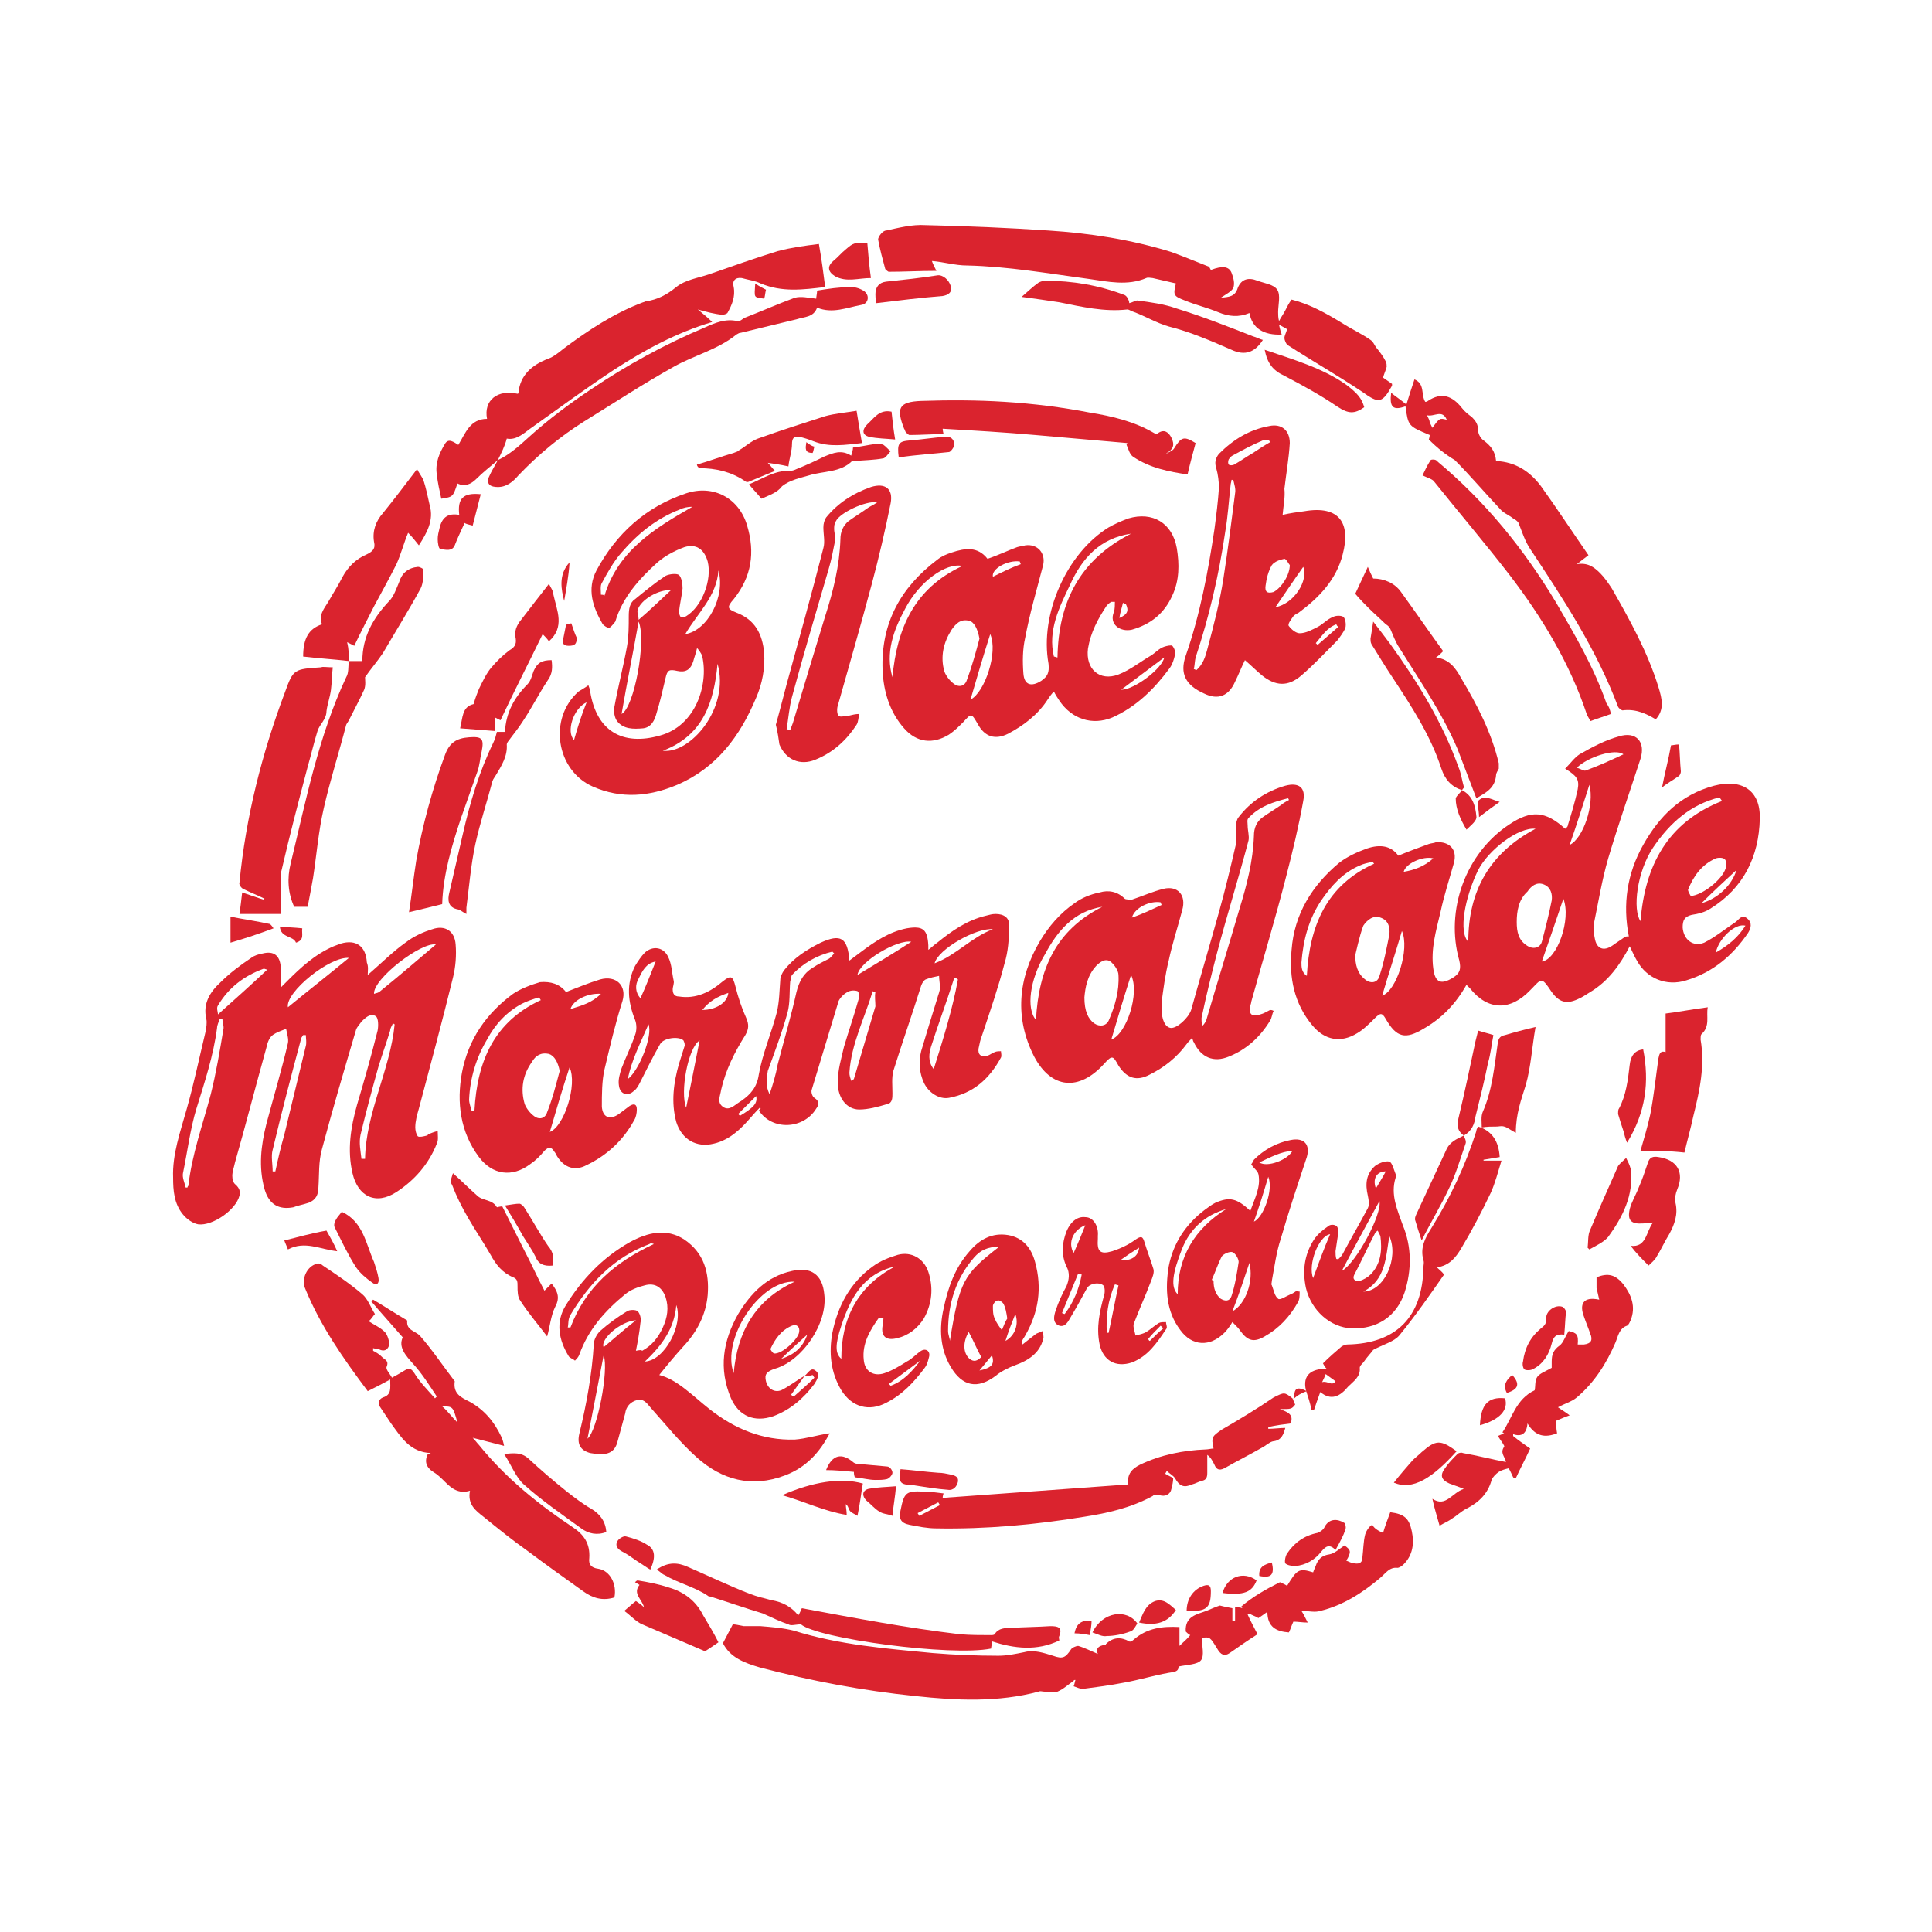 <?xml version="1.0" encoding="utf-8"?>
<!-- Generator: Adobe Illustrator 19.0.0, SVG Export Plug-In . SVG Version: 6.00 Build 0)  -->
<svg version="1.1" id="Livello_1" xmlns="http://www.w3.org/2000/svg" xmlns:xlink="http://www.w3.org/1999/xlink" x="0px" y="0px"
	 viewBox="0 0 215.4 215.4" style="enable-background:new 0 0 215.4 215.4;" xml:space="preserve">
<style type="text/css">
	.st0{fill:#DA232E;}
</style>
<g id="XMLID_43_">
	<g id="XMLID_306_">
		<path id="XMLID_307_" class="st0" d="M155.9,95.4c1.2-0.5,2.3-0.9,3.4-1.3c0.3-0.1,0.6-0.1,0.8-0.2c1.5-0.1,2.4,0.8,2,2.3
			c-0.5,1.8-1.1,3.6-1.5,5.5c-0.5,2.1-1.1,4.1-0.8,6.3c0.2,1.6,0.9,1.8,2.2,1c0.8-0.5,0.9-1,0.7-1.9c-1.6-5.6,0.7-12,5.6-15.2
			c2.4-1.6,4-1.5,6.2,0.5c0.1-0.1,0.3-0.2,0.3-0.4c0.4-1.3,0.8-2.6,1.1-4c0.2-1.1-0.1-1.5-1.4-2.3c0.6-0.6,1-1.2,1.6-1.6
			c1.4-0.8,2.9-1.6,4.4-2c1.9-0.6,3,0.6,2.4,2.5c-1.2,3.7-2.5,7.4-3.6,11.1c-0.7,2.4-1.1,4.9-1.6,7.3c-0.1,0.5,0,1.1,0.1,1.6
			c0.2,1.2,1,1.5,2,0.8c0.4-0.3,0.9-0.6,1.3-0.9c0.1-0.1,0.3-0.1,0.5-0.1c-0.7-3.6-0.2-7,1.6-10.2c1.8-3.2,4.2-5.6,7.9-6.6
			c3.1-0.8,5.2,0.5,5.1,3.7c-0.1,4.2-1.8,7.7-5.5,10c-0.6,0.4-1.4,0.6-2.1,0.7c-0.8,0.2-1,0.6-1,1.4c0.1,1.4,1.2,2.2,2.4,1.7
			c1.2-0.6,2.3-1.5,3.5-2.3c0.4-0.3,0.7-0.9,1.3-0.4c0.6,0.5,0.4,1.1,0.1,1.6c-1.7,2.5-3.9,4.4-6.9,5.3c-2.2,0.7-4.4-0.2-5.5-2.2
			c-0.3-0.5-0.5-1-0.8-1.6c-1.1,2.1-2.4,3.9-4.4,5.1c-0.5,0.3-0.9,0.6-1.4,0.8c-1.3,0.6-2.1,0.3-2.9-0.8c-1.2-1.8-1.1-1.5-2.4-0.2
			c-2.2,2.3-4.7,2.3-6.7-0.2c-0.1-0.1-0.2-0.2-0.4-0.4c-1.2,2.1-2.7,3.7-4.8,4.9c-2,1.2-3,1-4.2-1.1c-0.4-0.7-0.6-0.7-1.2-0.1
			c-0.6,0.6-1.3,1.3-2,1.7c-1.8,1.1-3.6,0.8-5-0.9c-2-2.4-2.6-5.3-2.3-8.4c0.3-4,2.3-7.2,5.3-9.7c0.9-0.7,2-1.2,3.1-1.6
			C153.9,94.1,155.1,94.3,155.9,95.4z M151.1,106.5c0,1,0.2,2,1.1,2.7c0.6,0.5,1.4,0.4,1.6-0.4c0.5-1.5,0.8-3.1,1.1-4.6
			c0.1-0.8-0.1-1.6-1-1.9c-0.8-0.3-1.5,0.3-1.9,0.9C151.6,104.2,151.1,106.5,151.1,106.5z M169.1,102.8c0,1.1,0.2,2,1.1,2.6
			c0.7,0.5,1.5,0.3,1.7-0.4c0.4-1.5,0.8-3.1,1.1-4.6c0.1-0.7-0.1-1.5-0.9-1.8c-0.8-0.3-1.4,0.2-1.8,0.8
			C169.3,100.3,169.1,101.6,169.1,102.8z M192,89.3c-0.1-0.1-0.2-0.3-0.3-0.4c-3.2,0.8-5.5,2.8-7.4,5.6c-1.8,2.7-2.3,6.9-1.4,8.2
			C183.4,96.5,185.9,91.7,192,89.3z M153.2,96.3c-0.1-0.1-0.1-0.2-0.2-0.2c-0.5,0.1-1,0.2-1.4,0.4c-1.9,0.8-3.2,2.3-4.3,3.9
			c-1.4,2.1-2,4.4-2.2,6.9c0,0.5,0,1.1,0.6,1.5C146,103.2,147.9,98.7,153.2,96.3z M163.7,105c0-5.7,2.4-9.9,7.5-12.6
			c-1.9-0.2-5.2,2.3-6.4,4.6C163.3,100.1,162.6,103.9,163.7,105z M188.5,99.9c1.3-0.1,3.5-1.8,3.9-3.1c0.1-0.3,0.1-0.8-0.1-1
			c-0.2-0.2-0.7-0.2-1-0.1c-1.6,0.7-2.5,2-3.1,3.5C188.2,99.4,188.4,99.7,188.5,99.9z M174.3,100.2c-0.8,2.4-1.6,4.7-2.4,7
			C173.6,107,175.2,102.5,174.3,100.2z M154.1,111c1.6-0.5,3.1-5.2,2.2-7.2C155.6,106.2,154.8,108.6,154.1,111z M177.2,87.5
			c-0.7,2.2-1.4,4.4-2.2,6.7C176.5,93.5,177.8,89.7,177.2,87.5z M181,84.1c-0.9-0.7-4,0.3-5.2,1.5c0.4,0.1,0.8,0.4,1,0.3
			C178.2,85.4,179.5,84.8,181,84.1z M194.6,103.2c-1.2-0.3-3,1.5-3.3,3C192.7,105.4,193.8,104.5,194.6,103.2z M193.6,97
			c-1.3,1.2-2.6,2.4-3.9,3.7C191.5,100.2,193.1,98.7,193.6,97z M159.8,95.7c-1.2-0.3-3.1,0.6-3.3,1.5
			C157.7,97,158.8,96.6,159.8,95.7z"/>
	</g>
	<g id="XMLID_297_">
		<path id="XMLID_298_" class="st0" d="M41,108.7c1.5-1.3,2.8-2.6,4.2-3.6c0.9-0.7,2-1.2,3-1.5c1.4-0.5,2.5,0.2,2.6,1.7
			c0.1,1.2,0,2.5-0.3,3.7c-1.2,4.9-2.5,9.7-3.8,14.6c-0.2,0.7-0.4,1.4-0.4,2.1c0,0.3,0.1,0.8,0.3,1c0.2,0.1,0.6,0,1-0.1
			c0.1,0,0.1-0.1,0.1-0.1c0.4-0.2,0.7-0.3,1.1-0.4c0,0.5,0.1,1-0.1,1.4c-0.9,2.3-2.5,4.1-4.5,5.4c-2.3,1.5-4.3,0.5-4.9-2.1
			c-0.6-2.6-0.2-5.1,0.5-7.6c0.8-2.7,1.6-5.5,2.3-8.3c0.1-0.5,0.1-1.4-0.2-1.6c-0.6-0.4-1.2,0.2-1.6,0.6c-0.2,0.3-0.5,0.6-0.6,0.9
			c-1.3,4.4-2.6,8.8-3.8,13.3c-0.4,1.4-0.3,2.9-0.4,4.3c0,0.8-0.3,1.4-1.1,1.7c-0.6,0.2-1.2,0.3-1.7,0.5c-1.6,0.3-2.7-0.3-3.2-2
			c-0.7-2.5-0.4-4.9,0.2-7.3c0.8-3,1.7-6,2.4-9c0.1-0.5-0.1-1-0.2-1.6c-0.5,0.2-1.1,0.4-1.5,0.7c-0.4,0.3-0.6,0.9-0.7,1.4
			c-1.2,4.3-2.3,8.6-3.5,12.8c-0.1,0.5-0.3,1-0.3,1.5c0,0.4,0.1,0.8,0.4,1c0.4,0.4,0.5,0.7,0.4,1.2c-0.4,1.6-3,3.4-4.6,3.2
			c-0.6-0.1-1.3-0.6-1.7-1.1c-1-1.2-1.1-2.7-1.1-4.1c-0.1-2.6,0.8-5.1,1.5-7.6c0.8-2.8,1.4-5.7,2.1-8.6c0.1-0.5,0.2-1.1,0.1-1.5
			c-0.4-1.7,0.4-3,1.6-4.1c1-1,2.2-1.9,3.4-2.7c0.4-0.3,0.8-0.4,1.3-0.5c1.2-0.3,1.9,0.2,2,1.5c0,0.7,0,1.4,0,2.3
			c0.3-0.3,0.5-0.5,0.7-0.7c1.5-1.5,3.1-3,5.2-3.9c0.3-0.1,0.5-0.2,0.8-0.3c1.7-0.5,2.8,0.3,2.9,2.1C41.1,107.8,41,108.2,41,108.7z
			 M20.7,132.4c0.1,0,0.1,0,0.2,0c0-0.1,0.1-0.2,0.1-0.2c0.4-3.5,1.6-6.8,2.5-10.2c0.6-2.4,1-4.8,1.4-7.2c0.1-0.4-0.1-0.8-0.1-1.2
			c-0.1,0-0.2,0-0.3,0c-0.1,0.3-0.3,0.7-0.3,1c-0.4,3.1-1.4,6.1-2.3,9c-0.7,2.3-1,4.8-1.5,7.2C20.3,131.3,20.6,131.9,20.7,132.4z
			 M30.4,130.6c0.1,0,0.2,0,0.3,0c0.3-1.4,0.6-2.7,1-4.1c0.8-3.3,1.6-6.6,2.4-9.9c0.1-0.4,0-0.8,0-1.2c-0.1,0-0.2,0-0.3,0
			c-0.1,0.1-0.1,0.2-0.2,0.3c-1.1,4.1-2.2,8.3-3.2,12.5C30.2,128.9,30.4,129.8,30.4,130.6z M44,114.2c-0.1,0-0.1-0.1-0.2-0.1
			c-0.1,0.3-0.3,0.5-0.3,0.8c-0.4,1.3-0.9,2.7-1.3,4c-0.7,2.5-1.4,5.1-2,7.6c-0.2,0.9,0,1.8,0.1,2.7c0.1,0,0.3,0,0.4,0
			C40.8,124,43.5,119.3,44,114.2z M38.9,106.8c-2.1-0.2-7.1,3.8-6.8,5.5C34.3,110.5,36.6,108.7,38.9,106.8z M41.7,110.8
			c0.3-0.1,0.5-0.1,0.7-0.3c2.1-1.7,4.2-3.5,6.2-5.2C47,105,41.6,109.1,41.7,110.8z M24.3,113.1c1.9-1.7,3.7-3.3,5.5-5
			c-0.1,0-0.3-0.1-0.4-0.1c-2.2,0.8-3.9,2.1-5.1,4.1C24.1,112.4,24.3,112.8,24.3,113.1z"/>
	</g>
	<g id="XMLID_284_">
		<path id="XMLID_285_" class="st0" d="M84.7,123.5c-0.9,0.9-1.6,1.9-2.6,2.7c-0.7,0.6-1.6,1.1-2.5,1.3c-2,0.5-3.6-0.5-4.2-2.4
			c-0.6-2.2-0.3-4.4,0.3-6.5c0.2-0.6,0.4-1.3,0.6-1.9c0.1-0.2,0-0.5-0.1-0.7c-0.5-0.5-2.2-0.3-2.6,0.4c-0.8,1.4-1.5,2.8-2.2,4.2
			c-0.2,0.4-0.4,0.8-0.7,1c-0.7,0.7-1.6,0.4-1.7-0.6c-0.1-0.6,0.1-1.3,0.3-1.9c0.5-1.3,1.1-2.5,1.5-3.7c0.2-0.5,0.2-1.2,0-1.7
			c-0.8-2-1-4,0-6c0.3-0.5,0.7-1.1,1.1-1.5c0.9-0.8,2.1-0.6,2.6,0.5c0.4,0.8,0.4,1.7,0.6,2.6c0.1,0.3-0.1,0.7-0.1,1
			c0,0.5,0.2,0.8,0.7,0.8c1.9,0.3,3.5-0.5,4.9-1.7c0.9-0.7,1.1-0.6,1.4,0.6c0.3,1.2,0.7,2.4,1.2,3.5c0.3,0.7,0.3,1.2-0.1,1.9
			c-1.2,1.9-2.2,3.9-2.7,6.1c-0.1,0.7-0.5,1.4,0.2,1.9c0.7,0.5,1.3-0.2,1.8-0.5c0.1-0.1,0.2-0.1,0.3-0.2c1-0.7,1.7-1.5,1.9-2.9
			c0.4-2.3,1.4-4.6,2-6.9c0.3-1.2,0.3-2.5,0.4-3.7c0-0.3,0.2-0.7,0.4-1c1.1-1.4,2.5-2.3,4.1-3.1c2.2-1,3-0.6,3.2,2
			c0.4-0.3,0.8-0.6,1.2-0.9c1.6-1.2,3.2-2.3,5.2-2.7c1.8-0.3,2.3,0.1,2.4,1.9c0,0.1,0,0.2,0,0.5c0.4-0.3,0.7-0.6,1-0.8
			c1.6-1.3,3.3-2.5,5.4-3c0.4-0.1,0.7-0.2,1.1-0.2c0.9,0,1.6,0.4,1.5,1.4c0,1.4-0.1,2.8-0.5,4.1c-0.7,2.7-1.6,5.3-2.5,8
			c-0.2,0.5-0.3,1-0.4,1.5c-0.1,0.7,0.3,1,1,0.8c0.3-0.1,0.5-0.3,0.8-0.4c0.2-0.1,0.5-0.1,0.7-0.1c0,0.2,0.1,0.5,0,0.7
			c-1.3,2.4-3.1,4-5.8,4.5c-1.1,0.2-2.3-0.6-2.8-1.7c-0.5-1.1-0.6-2.3-0.3-3.5c0.6-2,1.2-4,1.8-5.9c0.1-0.4,0.3-0.8,0.3-1.2
			c0-0.4-0.1-0.9-0.1-1.3c-0.5,0.1-1,0.2-1.5,0.4c-0.2,0.1-0.4,0.4-0.5,0.7c-1,3.2-2.1,6.3-3.1,9.5c-0.2,0.8-0.1,1.6-0.1,2.5
			c0,0.5,0,1.1-0.6,1.2c-1,0.3-2.1,0.6-3.1,0.6c-1.4,0-2.4-1.3-2.4-3c0-1.4,0.4-2.7,0.7-4c0.5-1.7,1.1-3.4,1.6-5.2
			c0.1-0.3,0.1-0.9-0.1-1c-0.3-0.1-0.8-0.1-1.1,0.1c-0.4,0.2-0.8,0.6-1,1c-1,3.3-2,6.6-3,9.9c-0.1,0.3,0.1,0.8,0.3,0.9
			c0.6,0.4,0.5,0.8,0.2,1.2c-1.4,2.3-4.9,2.5-6.4,0.2C84.9,123.6,84.8,123.5,84.7,123.5z M85.8,122c0.4-1.2,0.7-2.2,0.9-3.3
			c0.7-2.7,1.5-5.4,2.1-8.1c0.3-1.2,0.8-2.1,1.8-2.7c0.6-0.4,1.2-0.7,1.8-1c0.2-0.1,0.4-0.4,0.6-0.6c-0.1-0.1-0.1-0.1-0.2-0.2
			c-1.7,0.4-3.3,1.3-4.5,2.6c-0.1,0.1-0.1,0.5-0.2,0.7c-0.1,1.2,0,2.4-0.3,3.5c-0.6,2.2-1.4,4.3-2.2,6.5
			C85.5,120.2,85.3,121,85.8,122z M106.8,109.2c-0.1-0.1-0.3-0.2-0.4-0.2c0,0.1-0.1,0.2-0.1,0.3c-0.8,2.5-1.7,4.9-2.5,7.4
			c-0.2,0.7-0.4,1.6,0.3,2.5C105.2,115.7,106.2,112.5,106.8,109.2z M97.6,110.6c-0.1,0-0.2,0-0.3-0.1c-0.9,3-2.4,5.9-2.6,9.1
			c0,0.3,0.1,0.6,0.2,0.9c0.2-0.1,0.3-0.2,0.3-0.2c0.8-2.7,1.6-5.4,2.4-8.1C97.6,111.7,97.5,111.1,97.6,110.6z M110.7,103.6
			c-1.8-0.2-6.1,2.2-6.5,3.8C106.6,106.5,108.3,104.5,110.7,103.6z M78,116c-1.3,0.8-2.2,5.8-1.5,7.5C77,121,77.5,118.6,78,116z
			 M95.6,108.7c2-1.2,4-2.4,6-3.7C100.1,104.7,95.8,107.2,95.6,108.7z M70,120.3c1.3-1,2.8-4.9,2.3-6.1
			C71.4,116.3,70.4,118.2,70,120.3z M73.1,107.2c-1.1,0.2-1.5,1.1-1.9,1.9c-0.4,0.7-0.4,1.5,0.2,2.2C72,110,72.5,108.7,73.1,107.2z
			 M81.2,110.7c-1.2,0.4-2.1,0.9-2.9,1.9C79.8,112.6,81.1,111.8,81.2,110.7z M82.3,124.2c0.1,0.1,0.1,0.1,0.2,0.2
			c1.5-0.9,2-1.4,1.8-2.2C83.6,122.9,82.9,123.6,82.3,124.2z"/>
	</g>
	<g id="XMLID_274_">
		<path id="XMLID_275_" class="st0" d="M123.9,67.1c-0.2,0.1-0.4,0.3-0.5,0.4c-1,1.5-1.8,3-2.1,4.8c-0.3,2.3,1.3,3.7,3.4,2.9
			c1.3-0.5,2.4-1.4,3.6-2.1c0.5-0.3,0.9-0.8,1.5-1c0.3-0.1,0.8-0.2,0.9-0.1c0.2,0.2,0.4,0.7,0.3,1c-0.1,0.5-0.3,1.1-0.6,1.5
			c-1.7,2.3-3.7,4.3-6.4,5.5c-2.2,0.9-4.5,0.2-5.9-1.9c-0.2-0.3-0.4-0.6-0.6-1c-0.3,0.3-0.5,0.6-0.7,0.9c-1.1,1.7-2.7,2.9-4.4,3.8
			c-1.4,0.7-2.6,0.4-3.4-1.1c-0.7-1.2-0.7-1.2-1.6-0.2c-0.5,0.5-1,1-1.6,1.4c-1.8,1.1-3.6,0.9-5-0.7c-1.6-1.8-2.3-4.1-2.4-6.5
			c-0.2-5.2,2-9.2,6.1-12.3c0.5-0.4,1-0.6,1.6-0.8c1.5-0.5,2.9-0.7,4,0.7c1.2-0.4,2.2-0.9,3.3-1.3c0.3-0.1,0.6-0.1,0.9-0.2
			c1.4-0.2,2.3,0.9,2,2.2c-0.7,2.7-1.5,5.4-2,8.1c-0.3,1.3-0.3,2.7-0.2,4c0.1,1.3,0.9,1.5,2,0.8c0.7-0.5,0.9-0.9,0.8-1.9
			c-1-5.5,2-12.3,6.7-15.2c0.7-0.4,1.4-0.7,2.2-1c2.7-0.8,4.9,0.5,5.4,3.3c0.3,1.8,0.3,3.6-0.5,5.3c-0.9,2-2.4,3.2-4.5,3.8
			c-1.3,0.3-2.6-0.6-2-2c0.1-0.3,0.1-0.8,0.1-1.1C124,67.1,123.9,67.1,123.9,67.1z M109.2,71.2c-0.2-1.1-0.6-1.9-1.2-2
			c-0.9-0.2-1.4,0.3-1.9,1c-0.9,1.4-1.3,3-0.8,4.7c0.2,0.5,0.6,1,1,1.3c0.6,0.5,1.3,0.3,1.5-0.4C108.4,74.2,108.8,72.7,109.2,71.2z
			 M117.5,73.2c0.1,0,0.3,0.1,0.4,0.1c0.1-6.2,2.5-10.9,8.2-13.8c-3.5,0.5-5.5,2.8-6.8,5.7C118.1,67.7,116.8,70.3,117.5,73.2z
			 M99.5,75.5c0.5-5.4,2.4-9.9,7.8-12.4c-1.8-0.4-4.8,1.7-6.4,4.8C99.6,70.3,98.7,72.8,99.5,75.5z M110.4,70.7
			c-0.8,2.5-1.5,4.9-2.2,7.3C109.8,77.2,111.3,72.7,110.4,70.7z M125,76.9c1.5,0,4.6-2.4,4.8-3.6C128.2,74.5,126.6,75.7,125,76.9z
			 M113.8,62.9c0-0.1-0.1-0.2-0.1-0.3c-1.3-0.2-3.2,0.8-3,1.7C111.7,63.8,112.7,63.3,113.8,62.9z M125.5,67.3c-0.1,0-0.2,0-0.3-0.1
			c-0.1,0.5-0.3,1-0.4,1.7C125.7,68.5,125.9,68.1,125.5,67.3z"/>
	</g>
	<g id="XMLID_266_">
		<path id="XMLID_267_" class="st0" d="M142,112.7c-0.2,0.4-0.2,0.8-0.4,1.1c-1.1,1.8-2.6,3.2-4.6,4c-1.7,0.7-3.1,0.1-3.9-1.6
			c-0.1-0.1-0.1-0.3-0.2-0.5c-0.2,0.3-0.4,0.4-0.6,0.7c-1.1,1.5-2.5,2.6-4.1,3.4c-1.5,0.8-2.6,0.4-3.5-1c-0.6-1.1-0.7-1.2-1.6-0.2
			c-2.8,3.1-5.9,2.8-7.8-0.8c-2.2-4.3-1.8-8.7,0.6-12.8c1-1.7,2.3-3.2,3.9-4.3c0.8-0.6,1.8-1,2.8-1.2c1-0.3,2-0.1,2.8,0.7
			c0.1,0.1,0.6,0.1,0.8,0.1c1.2-0.4,2.3-0.9,3.5-1.2c1.6-0.4,2.6,0.7,2.1,2.4c-0.5,1.9-1.1,3.7-1.5,5.6c-0.4,1.6-0.6,3.2-0.8,4.7
			c0,0.2,0,0.4,0,0.6c0,1.3,0.4,2.1,1,2.2c0.7,0.1,2-1.1,2.3-2c1-3.6,2.1-7.3,3.1-10.9c0.7-2.5,1.3-5,1.9-7.6c0.1-0.6,0-1.4,0-2
			c0-0.3,0.1-0.8,0.3-1c1.3-1.7,3.1-2.9,5.2-3.5c1.5-0.4,2.3,0.2,2,1.7c-0.5,2.8-1.2,5.7-1.9,8.4c-1.2,4.7-2.6,9.3-3.9,14
			c0,0.2-0.1,0.3-0.1,0.5c-0.2,0.9,0.2,1.2,1.1,0.9c0.4-0.1,0.7-0.3,1.1-0.5C141.7,112.6,141.8,112.6,142,112.7z M143.7,89.2
			c0-0.1-0.1-0.2-0.1-0.2c-1.6,0.4-3.2,0.9-4.4,2.2c-0.2,0.2-0.1,0.5-0.1,0.8c0,0.6,0.2,1.2,0.1,1.7c-1.1,4.2-2.4,8.3-3.5,12.5
			c-0.6,2.3-1.2,4.7-1.7,7.1c-0.1,0.3,0,0.7,0,1.1c0.3-0.2,0.4-0.5,0.5-0.7c1.2-4.1,2.5-8.3,3.7-12.4c0.8-2.6,1.5-5.3,1.6-8.1
			c0-0.9,0.3-1.6,1-2.1c0.7-0.5,1.4-0.9,2.1-1.4C143,89.6,143.3,89.4,143.7,89.2z M120.9,111.2c0,1.5,0.4,2.4,1.1,2.9
			c0.6,0.4,1.3,0.3,1.6-0.3c0.7-1.6,1.2-3.3,1.1-5.1c0-0.5-0.5-1.2-0.9-1.5c-0.6-0.4-1.2,0.1-1.6,0.5
			C121.2,108.8,121,110.1,120.9,111.2z M115.5,113.7c0.3-5.6,2.2-10,7.4-12.6c-3.2,0.5-5,2.7-6.4,5.3
			C114.8,109.2,114.4,112.5,115.5,113.7z M123.9,115.9c1.7-0.6,3.2-5.2,2.2-7.2C125.3,111.2,124.6,113.5,123.9,115.9z M129.5,100.9
			c0-0.1-0.1-0.2-0.1-0.3c-1.2-0.2-2.9,0.6-3.2,1.7C127.4,101.9,128.4,101.4,129.5,100.9z"/>
	</g>
	<g id="XMLID_257_">
		<path id="XMLID_258_" class="st0" d="M77.7,72.3c-0.1,0.5-0.3,1-0.4,1.4c-0.3,1-0.9,1.3-1.8,1.1c-0.9-0.2-1.1-0.1-1.3,0.8
			c-0.3,1.3-0.6,2.6-1,3.9c-0.2,0.8-0.6,1.6-1.5,1.7c-1.1,0.1-2.2,0.1-2.9-0.8c-0.3-0.4-0.4-1.1-0.3-1.6c0.4-2.2,1-4.5,1.4-6.7
			c0.2-1.1,0.2-2.3,0.2-3.4c0-0.8,0.1-1.5,0.7-1.9c1.1-0.9,2.2-1.8,3.4-2.6c0.4-0.2,1.2-0.3,1.5-0.1c0.3,0.3,0.4,1,0.4,1.5
			c-0.1,0.9-0.3,1.7-0.4,2.6c0,0.2,0.1,0.5,0.2,0.6c0.1,0.1,0.4,0,0.6-0.1c1.8-1.1,2.9-4.1,2.4-6.1c-0.4-1.4-1.3-2-2.6-1.6
			c-1.1,0.4-2.2,1-3,1.7c-2,1.8-3.9,3.9-4.7,6.6C68.3,69.7,68,70,67.9,70c-0.2,0-0.5-0.2-0.7-0.4c-1.1-1.9-1.8-3.9-0.7-6
			c2.2-4.1,5.5-7.1,10-8.6c3-1,5.9,0.5,6.8,3.6c0.9,3,0.5,5.7-1.5,8.2c-0.8,0.9-0.7,1.1,0.3,1.5c2.1,0.8,2.9,2.4,3.1,4.5
			c0.1,1.7-0.2,3.4-0.9,5c-1.8,4.3-4.4,7.8-8.8,9.7c-3.1,1.3-6.2,1.6-9.4,0.2c-4.1-1.8-5-7.6-1.6-10.6c0.3-0.2,0.7-0.4,1.1-0.7
			c0.1,0.3,0.2,0.5,0.2,0.7c0.7,4.4,3.6,6.1,7.8,4.9c4-1.1,5.4-5.7,4.7-8.8c-0.1-0.4-0.4-0.7-0.6-1C77.9,72.3,77.8,72.3,77.7,72.3z
			 M67,66.3c0.1,0,0.3,0,0.4,0.1c1.5-5,5.6-7.5,9.8-9.9c-0.5,0-1,0.1-1.4,0.3c-2.6,1-4.7,2.7-6.5,4.8c-0.9,1-1.6,2.3-2.2,3.4
			C66.9,65.3,67,65.9,67,66.3z M71.2,69.3c-0.6,3.4-1.3,6.8-1.9,10.3C70.7,78.9,72.1,71.4,71.2,69.3z M80,74c-0.4,4.3-1.6,8-6.1,9.7
			C76.9,84.1,81.4,79,80,74z M80.1,63.6c-0.2,2.9-2.3,4.7-3.7,7.1C78.9,70.3,80.9,66.5,80.1,63.6z M74.8,65.8
			c-1.4-0.1-3.4,1.1-3.7,2.2c-0.1,0.3,0.1,0.7,0.1,1.1C72.5,68,73.5,67,74.8,65.8z M65.4,78.3c-1.5,0.7-2.3,3.3-1.4,4.2
			C64.4,81.1,64.8,79.8,65.4,78.3z"/>
	</g>
	<g id="XMLID_255_">
		<path id="XMLID_256_" class="st0" d="M154.2,170.9c0.2-0.7,0.5-1.5,0.8-2.3c1.6,0.2,2.1,0.7,2.4,2.1c0.3,1.4,0.1,2.7-0.9,3.7
			c-0.2,0.2-0.5,0.4-0.7,0.4c-0.9-0.1-1.3,0.6-1.9,1.1c-2,1.7-4.2,3.1-6.7,3.7c-0.6,0.2-1.3,0-2.1,0c0.2,0.3,0.4,0.7,0.7,1.3
			c-0.6,0-1.1-0.1-1.6-0.1c-0.2,0.4-0.3,0.8-0.5,1.2c-1.4-0.1-2.4-0.6-2.4-2.3c-0.4,0.3-0.7,0.5-1,0.7c-0.3-0.2-0.7-0.3-1-0.5
			c-0.1,0-0.1,0.1-0.2,0.1c0.3,0.7,0.7,1.4,1.1,2.2c-1.1,0.7-2.1,1.4-3.1,2.1c-0.6,0.4-1,0.2-1.4-0.5c-0.8-1.3-0.8-1.3-1.7-1.2
			c0,0.9,0.3,2-0.1,2.5c-0.4,0.5-1.6,0.5-2.5,0.7c0,0.6-0.5,0.6-1.1,0.7c-1.7,0.3-3.3,0.8-5,1.1c-1.5,0.3-3.1,0.5-4.6,0.7
			c-0.3,0-0.7-0.2-1-0.3c0.1-0.2,0.1-0.4,0.2-0.7c-0.1,0-0.2,0-0.2,0.1c-0.6,0.4-1.1,0.9-1.8,1.2c-0.4,0.2-1,0-1.5,0
			c-0.2,0-0.4-0.1-0.6,0c-4.5,1.2-9.1,1-13.7,0.5c-5.9-0.6-11.7-1.7-17.4-3.2c-1.7-0.5-3.3-1.1-4.1-2.7c0.3-0.6,0.7-1.3,1.1-2.1
			c0.3,0,0.7,0.1,1.2,0.2c0.6,0,1.2,0,1.9,0c1.2,0.1,2.5,0.2,3.7,0.5c5.1,1.6,10.3,2,15.5,2.5c2.4,0.2,4.9,0.3,7.3,0.3
			c1,0,1.9-0.2,2.9-0.4c1.1-0.3,2.2,0.1,3.2,0.4c1.1,0.4,1.4,0.2,2-0.7c0.1-0.2,0.6-0.4,0.8-0.4c0.7,0.2,1.5,0.6,2.2,0.9
			c-0.3-0.6,0.1-0.9,0.7-1c0.1,0,0.2,0,0.2-0.1c0.8-0.8,1.7-0.8,2.6-0.3c0.1,0.1,0.4-0.1,0.5-0.2c1.5-1.3,3.2-1.5,5.1-1.4
			c0,0.8,0,1.4,0,2.1c0.4-0.4,0.8-0.7,1.2-1.2c-0.2-0.1-0.4-0.3-0.5-0.4c-0.1-1.7,1.2-1.9,2.3-2.3c0.5-0.2,0.9-0.4,1.5-0.6
			c0.4,0.1,0.8,0.2,1.4,0.3c0,0.4,0,0.9,0,1.4c0.1,0,0.2,0,0.3,0c0-0.5,0-1,0-1.5c0.3,0,0.6,0,0.8,0.1c0-0.1-0.1-0.1-0.1-0.2
			c1.3-1.1,2.7-1.9,4.3-2.7c0.2,0.1,0.5,0.2,0.8,0.4c1.1-1.8,1.3-2,2.9-1.5c0.1-0.3,0.3-0.7,0.4-1c0.3-0.6,0.7-0.9,1.4-1
			c0.6-0.1,1.1-0.6,1.7-1c0.7,0.5,0.8,0.7,0.2,1.7c0.3,0.1,0.6,0.3,0.9,0.3c0.6,0.1,0.9-0.1,0.9-0.7c0.1-0.8,0.1-1.7,0.3-2.5
			c0.1-0.4,0.5-1,0.8-1.1C153.2,170.4,153.7,170.7,154.2,170.9z"/>
	</g>
	<g id="XMLID_247_">
		<path id="XMLID_248_" class="st0" d="M143,57.4c0.9-0.2,1.6-0.3,2.4-0.4c4-0.7,5.2,1.4,4.3,4.8c-0.7,2.8-2.6,4.8-4.9,6.5
			c-0.2,0.1-0.4,0.2-0.6,0.4c-0.2,0.3-0.7,0.9-0.5,1.1c0.3,0.4,0.8,0.8,1.2,0.8c0.7,0,1.4-0.4,2-0.7c0.6-0.3,1.1-0.9,1.7-1.1
			c0.3-0.2,1-0.2,1.2,0c0.2,0.2,0.3,0.8,0.2,1.2c-0.2,0.5-0.6,1-0.9,1.4c-1.3,1.3-2.6,2.7-4,3.9c-1.5,1.3-2.9,1.2-4.4,0
			c-0.6-0.5-1.2-1.1-1.9-1.7c-0.4,0.8-0.7,1.6-1.1,2.4c-0.7,1.6-1.9,2.1-3.5,1.3c-2-0.9-2.7-2.2-2-4.2c1.6-4.6,2.5-9.4,3.2-14.1
			c0.2-1.5,0.4-3.1,0.5-4.6c0-0.7-0.1-1.5-0.3-2.2c-0.2-0.6-0.1-1.1,0.3-1.6c1.6-1.6,3.4-2.7,5.6-3.1c1.4-0.3,2.3,0.5,2.3,1.9
			c-0.1,1.7-0.4,3.4-0.6,5.1C143.3,55.4,143.1,56.3,143,57.4z M133.1,74.6c0.1,0,0.2,0.1,0.3,0.1c0.7-0.6,1-1.5,1.2-2.3
			c0.7-2.6,1.4-5.3,1.8-7.9c0.5-3.2,0.9-6.4,1.3-9.5c0.1-0.5-0.1-1-0.2-1.5c-0.1,0-0.2,0-0.2,0c0,0.2-0.1,0.4-0.1,0.6
			c-0.2,1.7-0.3,3.5-0.6,5.2c-0.7,4.8-1.8,9.5-3.3,14C133.2,73.7,133.2,74.2,133.1,74.6z M143.8,63c-0.1-0.1-0.4-0.7-0.6-0.7
			c-0.5,0.1-1.1,0.3-1.4,0.7c-0.4,0.7-0.6,1.5-0.7,2.3c-0.1,0.7,0.2,0.9,0.9,0.7C142.9,65.5,143.8,64.1,143.8,63z M141.6,49.3
			c0-0.1-0.1-0.1-0.1-0.2c-0.2,0-0.5-0.1-0.7,0c-1.2,0.5-2.3,1.1-3.4,1.7c-0.2,0.1-0.3,0.3-0.4,0.4c-0.1,0.2-0.1,0.5,0,0.6
			c0.1,0.1,0.4,0.1,0.6,0c0.7-0.4,1.4-0.9,2.1-1.3C140.3,50.1,140.9,49.7,141.6,49.3z M142.2,67.7c2.1-0.4,3.7-3,3.1-4.5
			C144.3,64.6,143.3,66.1,142.2,67.7z M146.7,71.7c0.1,0.1,0.1,0.1,0.2,0.2c0.8-0.7,1.5-1.3,2.3-2c-0.1-0.1-0.2-0.2-0.2-0.3
			C147.9,70,147.4,70.9,146.7,71.7z"/>
	</g>
	<g id="XMLID_240_">
		<path id="XMLID_241_" class="st0" d="M71.6,150.6c1.1-0.6,1.8-1.5,2.3-2.6c0.5-1.1,0.7-2.2,0.3-3.4c-0.4-1.1-1.2-1.6-2.3-1.3
			c-0.8,0.2-1.6,0.5-2.2,1c-2.2,1.8-4.1,3.9-5.1,6.7c-0.1,0.3-0.3,0.5-0.5,0.7c-0.2-0.2-0.6-0.3-0.7-0.5c-1.1-1.8-1.5-3.8-0.3-5.7
			c1.8-2.9,4.1-5.3,7.1-7c2-1.1,4.1-1.6,6.1-0.3c2.2,1.5,2.8,3.7,2.6,6.2c-0.2,2.2-1.2,4.1-2.7,5.7c-1,1.1-1.9,2.2-2.7,3.2
			c2,0.5,3.7,2.3,5.6,3.8c2.8,2.2,5.9,3.5,9.5,3.4c1.3-0.1,2.5-0.5,3.9-0.7c-1.1,2.1-2.6,3.8-5,4.7c-3.7,1.4-7,0.5-9.8-2
			c-1.9-1.7-3.5-3.7-5.2-5.6c-0.4-0.5-0.8-1-1.5-0.8c-0.7,0.2-1.2,0.7-1.3,1.5c-0.3,1.1-0.6,2.2-0.9,3.3c-0.4,1.2-1.3,1.4-3,1.1
			c-1.1-0.3-1.5-1-1.2-2.2c0.8-3.3,1.4-6.6,1.6-9.9c0-0.5,0.3-1.1,0.7-1.5c0.9-0.8,2-1.6,3-2.2c0.3-0.2,1-0.2,1.2,0
			c0.3,0.3,0.4,0.9,0.3,1.3c-0.1,1-0.3,2.1-0.5,3.1C71.4,150.5,71.5,150.5,71.6,150.6z M63.3,148c0.1,0,0.2,0,0.3,0
			c1.7-4.5,5-7.3,9.3-9.3c-0.2-0.1-0.4-0.1-0.5,0c-4,1.5-6.7,4.4-8.8,7.9C63.3,147.1,63.4,147.6,63.3,148z M67.3,151.1
			c-0.6,3.1-1.2,6.2-1.8,9.3C66.6,159.5,67.9,152.7,67.3,151.1z M71.9,151.8c2.2-0.1,4.3-4.1,3.5-6.3
			C75.2,148.1,73.8,150,71.9,151.8z M70.9,147.2c-1.7,0.1-4,2.1-3.6,3C68.4,149.3,69.6,148.2,70.9,147.2z"/>
	</g>
	<g id="XMLID_238_">
		<path id="XMLID_239_" class="st0" d="M104.4,30.2c-1.9,0-3.6,0.1-5.3,0.1c-0.1,0-0.3-0.2-0.4-0.3c-0.3-1.1-0.6-2.2-0.8-3.3
			c0-0.3,0.5-1,0.9-1c1.4-0.3,2.9-0.7,4.4-0.6c4.6,0.1,9.2,0.3,13.7,0.6c4.6,0.3,9.2,1,13.7,2.4c1.4,0.5,2.8,1.1,4.1,1.6
			c0.1,0,0.2,0.2,0.3,0.4c1.3-0.5,2-0.4,2.3,0.3c0.2,0.5,0.4,1.2,0.2,1.7c-0.2,0.4-0.8,0.7-1.4,1.1c0.9-0.1,1.6-0.1,1.9-1.1
			c0.4-1,1.2-1.2,2.2-0.8c0.8,0.3,1.8,0.4,2.2,1c0.4,0.6,0.1,1.7,0.1,2.5c0,0.3,0,0.6,0.1,1c0.2-0.4,0.5-0.8,0.7-1.2
			c0.2-0.4,0.4-0.8,0.7-1.2c2,0.5,3.8,1.5,5.6,2.6c1.1,0.7,2.2,1.2,3.2,1.9c0.3,0.2,0.4,0.5,0.6,0.8c0.4,0.5,0.8,1,1.1,1.6
			c0.1,0.2,0.1,0.4,0.1,0.6c-0.1,0.4-0.3,0.8-0.4,1.2c0.3,0.2,0.7,0.5,1,0.7c0,0.1,0,0.1,0,0.2c-1.1,2-1.5,2-3.3,0.7
			c-2.7-1.8-5.5-3.4-8.3-5.2c-0.2-0.1-0.4-0.6-0.4-0.8c0-0.3,0.2-0.6,0.3-1c-0.2-0.1-0.5-0.3-0.9-0.5c0.1,0.5,0.2,0.8,0.3,1.1
			c-2,0.1-3.3-0.7-3.6-2.4c-1.2,0.5-2.3,0.4-3.5-0.1c-1.2-0.5-2.5-0.8-3.7-1.3c-1.3-0.5-1.3-0.6-1-1.9c-0.9-0.2-1.7-0.4-2.6-0.6
			c-0.2,0-0.5-0.1-0.7,0c-2.1,0.9-4.3,0.4-6.4,0.1c-4.5-0.6-9-1.4-13.6-1.5c-1.3,0-2.6-0.4-3.9-0.5C104,29.4,104.1,29.6,104.4,30.2z
			"/>
	</g>
	<g id="XMLID_234_">
		<path id="XMLID_235_" class="st0" d="M48,162C48,161.9,48,161.9,48,162c-2.3-0.1-3.3-1.8-4.4-3.3c-0.4-0.6-0.8-1.2-1.2-1.8
			c-0.3-0.4-0.2-0.9,0.3-1.1c1-0.3,0.8-1.1,0.8-2c-0.9,0.5-1.7,0.9-2.5,1.3c-2.7-3.6-5.3-7.3-7-11.5c-0.4-1,0.2-2.4,1.3-2.7
			c0.2-0.1,0.5,0,0.7,0.2c1.5,1,3,2,4.4,3.2c0.6,0.5,0.9,1.4,1.4,2.2c-0.2,0.2-0.4,0.6-0.7,0.8c0.6,0.4,1.3,0.7,1.8,1.2
			c0.3,0.3,0.5,1,0.5,1.4c-0.1,0.5-0.5,0.9-1.2,0.5c-0.2-0.1-0.4,0-0.6-0.1c0,0.1,0,0.2,0,0.3c0.4,0.2,0.7,0.4,1,0.7
			c0.3,0.3,0.8,0.4,0.5,1.1c-0.1,0.3,0.4,0.8,0.6,1.2c0.4-0.2,0.9-0.5,1.4-0.8c0.5-0.3,0.7-0.3,1.1,0.3c0.6,1,1.5,1.9,2.3,2.8
			c0.1-0.1,0.1-0.1,0.2-0.2c-0.8-1.2-1.6-2.5-2.6-3.6c-0.9-1-1.7-1.9-1.2-3c-1.3-1.5-2.4-2.7-3.5-4c0.1-0.1,0.1-0.1,0.2-0.2
			c1.2,0.7,2.4,1.5,3.6,2.2c0.1,0,0.2,0.1,0.2,0.2c-0.1,1,0.9,1.1,1.4,1.6c1.4,1.6,2.6,3.4,3.9,5.1c-0.2,1.4,0.7,1.8,1.7,2.3
			c1.6,0.9,2.7,2.2,3.5,3.9c0.1,0.2,0.2,0.5,0.3,1c-1.2-0.3-2.3-0.6-3.5-0.9c0.3,0.3,0.5,0.6,0.7,0.8c3,3.7,6.6,6.6,10.5,9.2
			c1.2,0.8,1.9,1.8,1.8,3.4c-0.1,0.7,0.2,1.1,1,1.2c1.3,0.2,2.1,1.7,1.8,3.2c-1.3,0.4-2.4,0.1-3.5-0.7c-2.1-1.5-4.2-3-6.2-4.5
			c-1.7-1.2-3.3-2.5-4.9-3.8c-0.9-0.7-1.8-1.4-1.5-2.9c-1.3,0.4-2.1-0.3-2.8-1c-0.4-0.4-0.8-0.8-1.3-1.1c-0.8-0.5-1-1.2-0.6-2
			C48,162.2,48,162.1,48,162z M51,158.6c-0.5-1.8-0.5-1.8-1.7-1.8C49.9,157.3,50.3,157.9,51,158.6z"/>
	</g>
	<g id="XMLID_227_">
		<path id="XMLID_228_" class="st0" d="M63.1,110.6c1.3-0.5,2.5-1,3.8-1.4c1.8-0.5,3,0.7,2.5,2.4c-0.8,2.5-1.4,5.1-2,7.6
			c-0.3,1.3-0.3,2.8-0.3,4.2c0.1,1.2,0.9,1.5,1.9,0.8c0.4-0.3,0.8-0.6,1.2-0.9c0.5-0.3,0.8-0.2,0.8,0.4c0,0.4-0.1,0.9-0.3,1.2
			c-1.2,2.2-3,3.9-5.3,5c-1.3,0.7-2.5,0.3-3.3-1c-0.1-0.2-0.2-0.4-0.3-0.5c-0.3-0.5-0.6-0.6-1.1-0.1c-0.5,0.6-1,1.1-1.6,1.5
			c-2,1.5-4.2,1.2-5.7-0.8c-2.1-2.8-2.5-6.1-1.9-9.4c0.7-3.7,2.7-6.6,5.7-8.8c0.9-0.6,2-1,3-1.3C61.4,109.4,62.4,109.7,63.1,110.6z
			 M62.4,119.4c-0.2-1-0.6-1.7-1.2-1.9c-0.9-0.2-1.5,0.2-1.9,0.9c-1,1.4-1.3,3-0.8,4.7c0.2,0.5,0.6,1,1,1.3c0.6,0.5,1.3,0.3,1.5-0.4
			C61.6,122.5,62,120.9,62.4,119.4z M60.3,111.5c-0.1-0.1-0.1-0.2-0.2-0.3c-0.7,0.2-1.3,0.4-1.9,0.7c-1.7,0.9-3,2.3-3.9,4
			c-1.2,2-1.9,4.3-2,6.7c0,0.4,0.2,0.9,0.3,1.3c0.1,0,0.2,0,0.3-0.1C53.2,118.3,55.1,113.9,60.3,111.5z M63.5,119
			c-0.8,2.4-1.5,4.8-2.2,7.2C62.9,125.6,64.4,120.9,63.5,119z M63.6,112.5c1.3-0.4,2.4-0.7,3.4-1.7
			C65.5,110.7,63.9,111.5,63.6,112.5z"/>
	</g>
	<g id="XMLID_225_">
		<path id="XMLID_226_" class="st0" d="M55.5,51.3c-0.8,0.7-1.6,1.3-2.4,2.1c-0.6,0.6-1.3,0.9-2.1,0.5c-0.5,1.5-0.5,1.5-1.8,1.7
			c-0.2-0.9-0.4-1.8-0.5-2.7c-0.2-1.3,0.3-2.4,0.9-3.4c0.4-0.7,1-0.2,1.5,0.1c0.8-1.3,1.3-2.9,3.2-2.9c-0.4-2.1,1.2-3.3,3.4-2.8
			c0,0,0.1,0,0.1-0.1c0.2-2,1.5-3.1,3.3-3.8c0.6-0.2,1.2-0.7,1.7-1.1c2.8-2.1,5.7-4,8.9-5.2c0.1,0,0.2-0.1,0.3-0.1
			c1.3-0.2,2.3-0.7,3.4-1.6c1-0.8,2.4-1,3.6-1.4c2.6-0.9,5.1-1.8,7.7-2.6c1.5-0.4,3-0.6,4.6-0.8c0.3,1.7,0.5,3.2,0.7,4.8
			c-2.5,0.3-4.8,0.6-7.2-0.4c-0.6-0.3-1.4-0.4-2.1-0.6c-0.7-0.1-1.1,0.3-0.9,1c0.2,1.1-0.2,2-0.7,2.9c-0.1,0.1-0.4,0.2-0.6,0.2
			c-0.8-0.1-1.7-0.3-2.7-0.6c0.6,0.5,1.1,0.9,1.6,1.4c-4,1.2-7.5,3.1-10.9,5.3c-3.2,2.1-6.3,4.4-9.4,6.6c-0.8,0.6-1.6,1.3-2.6,1.1
			C56.3,49.7,55.9,50.5,55.5,51.3L55.5,51.3z"/>
	</g>
	<g id="XMLID_221_">
		<path id="XMLID_222_" class="st0" d="M159.3,49c0,0,0.1-0.3,0.1-0.5c-2.4-1-2.4-1-2.7-3.2c-1.4,0.5-1.8,0.1-1.6-1.5
			c0.5,0.4,1.1,0.8,1.7,1.3c0.3-1,0.6-1.9,0.9-2.8c1.2,0.5,0.7,1.7,1.2,2.5c0.1,0,0.2,0,0.3-0.1c1.5-1,2.7-0.6,3.8,0.8
			c0.3,0.4,0.7,0.7,1.1,1c0.4,0.4,0.7,0.8,0.7,1.5c0,0.4,0.3,0.9,0.6,1.1c0.8,0.6,1.3,1.2,1.4,2.3c2.2,0.1,3.8,1.2,5,2.8
			c1.8,2.5,3.5,5.1,5.3,7.7c-0.4,0.3-0.8,0.6-1.3,1c1.2-0.2,1.9,0.3,2.6,1c0.5,0.5,0.9,1.1,1.3,1.7c2,3.5,4,7.1,5.2,11
			c0.4,1.3,0.7,2.5-0.3,3.6c-1-0.6-2.2-1.2-3.7-1c-0.1,0-0.4-0.2-0.5-0.4c-2.4-6.4-6.1-12-9.8-17.6c-0.6-0.9-0.9-1.9-1.3-2.9
			c-0.1-0.2-0.4-0.4-0.6-0.5c-0.5-0.4-1.1-0.6-1.5-1.1c-1.7-1.8-3.3-3.7-5-5.4C161.2,50.7,160.3,50,159.3,49z M159.1,46.3
			c0.2,0.4,0.3,0.6,0.3,0.8c0.1,0.2,0.2,0.4,0.3,0.6c0.8-1.1,0.8-1.1,1.6-0.9C160.8,45.6,159.9,46.5,159.1,46.3z"/>
	</g>
	<g id="XMLID_213_">
		<path id="XMLID_214_" class="st0" d="M144.9,144c0,0.4,0,0.9-0.2,1.2c-0.9,1.6-2.1,2.9-3.7,3.8c-1.2,0.7-1.9,0.5-2.7-0.6
			c-0.2-0.3-0.4-0.5-0.9-1c-0.3,0.5-0.6,0.9-0.9,1.2c-1.6,1.6-3.6,1.5-4.9-0.3c-1.6-2.1-1.7-4.6-1.3-7.1c0.5-2.6,1.9-4.7,4-6.3
			c0.4-0.3,0.8-0.6,1.2-0.8c1.6-0.7,2.4-0.5,3.9,0.9c0.5-1.4,1.2-2.7,0.9-4.1c-0.1-0.4-0.5-0.6-0.8-1.1c0.1-0.1,0.2-0.3,0.3-0.5
			c1.1-1.1,2.5-1.9,4.1-2.2c1.5-0.3,2.2,0.5,1.8,1.9c-1,3-2,6-2.9,9.1c-0.5,1.5-0.7,3.1-1,4.7c0,0.2-0.1,0.4,0,0.5
			c0.2,0.5,0.3,1.2,0.7,1.5c0.2,0.2,0.9-0.3,1.4-0.5c0.3-0.1,0.5-0.3,0.7-0.4C144.7,144,144.8,144,144.9,144z M135.1,142.7
			c0.1,0,0.1,0.1,0.2,0.1c0,0.8,0.2,1.5,0.8,2c0.5,0.3,1,0.3,1.2-0.3c0.4-1.2,0.6-2.5,0.8-3.8c0-0.4-0.4-1-0.7-1.1
			c-0.3-0.1-1,0.2-1.2,0.5C135.8,140.9,135.5,141.8,135.1,142.7z M131.3,144.3c0-4.2,1.9-7.3,5.4-9.5c-2.4,0.7-4,2.2-4.9,4.4
			C130.7,142,130.5,143.5,131.3,144.3z M139.3,140.8c-0.6,1.8-1.2,3.6-1.9,5.4C138.9,145.4,139.8,142.8,139.3,140.8z M139.8,136.2
			c1.1-0.5,2.2-3.6,1.6-5C140.9,132.9,140.4,134.5,139.8,136.2z M140.4,129.6c0.9,0.6,3.2-0.3,3.7-1.3
			C142.8,128.4,141.7,129,140.4,129.6z"/>
	</g>
	<g id="XMLID_209_">
		<path id="XMLID_210_" class="st0" d="M86.5,80.8c0.4-1.4,0.8-3,1.2-4.5c1.4-5.1,2.8-10.1,4.1-15.2c0.2-0.7,0-1.5,0-2.3
			c0-0.4,0.1-0.8,0.3-1.1c1.3-1.6,3-2.7,5-3.4c1.6-0.5,2.5,0.2,2.2,1.8c-0.6,3-1.3,6-2.1,9c-1.2,4.5-2.5,9-3.8,13.6
			c-0.1,0.3-0.1,0.9,0.1,1.1c0.2,0.2,0.7,0,1.1,0c0.4-0.1,0.8-0.2,1.2-0.2c-0.1,0.4-0.1,0.9-0.3,1.2c-1.1,1.7-2.6,3.1-4.6,3.9
			c-1.7,0.7-3.3,0-4-1.7C86.8,82.3,86.7,81.6,86.5,80.8z M87.7,81.3c0.1,0,0.3,0.1,0.4,0.1c0.1-0.3,0.2-0.5,0.3-0.8
			c1.2-4,2.4-8,3.6-11.9c0.9-2.8,1.6-5.6,1.7-8.6c0-0.8,0.3-1.5,0.9-2c0.7-0.5,1.5-1,2.2-1.5c0.3-0.2,0.6-0.3,1-0.6
			c-1.3-0.2-4.2,1.2-4.6,2.1C93,58.4,93,58.7,93,59c0,0.4,0.2,0.9,0.1,1.3c-0.2,1-0.4,2.1-0.7,3.1c-1.4,4.8-2.8,9.5-4.1,14.3
			C88,78.8,87.9,80.1,87.7,81.3z"/>
	</g>
	<g id="XMLID_205_">
		<path id="XMLID_206_" class="st0" d="M144.1,155.9c0.1,0.2,0.2,0.5,0.3,0.7c-0.4,0.5-0.4,0.5-1.7,0.5c0.7,0.3,1.6,0.5,1.2,1.6
			c-0.8,0.1-1.6,0.2-2.5,0.4c0,0.1,0,0.1,0,0.2c0.6,0,1.3-0.1,1.9-0.1c-0.2,0.7-0.4,1.4-1.4,1.5c-0.4,0.1-0.8,0.5-1.2,0.7
			c-1.4,0.8-2.8,1.5-4.2,2.3c-0.6,0.3-0.9,0.1-1.1-0.4c-0.2-0.4-0.4-0.8-0.8-1.1c0,0.7,0,1.4,0,2c0,0.5-0.1,0.8-0.6,0.9
			c-0.4,0.1-0.7,0.3-1.1,0.4c-0.9,0.4-1.4,0.2-1.9-0.7c-0.2-0.3-0.6-0.5-0.9-0.8c-0.1,0.1-0.1,0.2-0.2,0.3c0.3,0.2,0.6,0.3,0.9,0.5
			c0,0.4-0.1,0.8-0.2,1.2c-0.1,0.6-0.7,0.9-1.3,0.7c-0.3-0.1-0.6-0.1-0.8,0.1c-2.4,1.3-5,1.9-7.6,2.3c-5.5,0.9-11,1.4-16.5,1.3
			c-1,0-2-0.2-3-0.4c-1-0.2-1.2-0.7-1-1.6c0.4-2,0.6-2.2,2.6-2.1c0.7,0,1.4,0.1,2.2,0.2c-0.1,0.3-0.1,0.4-0.1,0.5
			c6.9-0.5,13.8-1,20.7-1.5c-0.2-1.2,0.5-1.8,1.3-2.2c2.3-1.1,4.8-1.6,7.3-1.7c0.3,0,0.6-0.1,0.9-0.1c-0.3-1.3-0.1-1.4,0.9-2.1
			c1.9-1.1,3.9-2.3,5.8-3.6C143.2,155.2,143.2,155.2,144.1,155.9L144.1,155.9z M102.3,168.7c0.1,0.1,0.1,0.2,0.2,0.3
			c0.8-0.4,1.5-0.8,2.3-1.2c-0.1-0.1-0.1-0.2-0.2-0.3C103.8,167.9,103.1,168.3,102.3,168.7z"/>
	</g>
	<g id="XMLID_203_">
		<path id="XMLID_204_" class="st0" d="M37.1,74.4c-0.1,0.9-0.1,1.7-0.2,2.5c-0.1,0.8-0.4,1.6-0.5,2.4c0,0.9-0.8,1.5-1,2.2
			c-0.4,1.3-0.7,2.6-1.1,4c-1,3.8-2,7.6-2.9,11.5c-0.1,0.3-0.1,0.6-0.1,0.9c0,1.4,0,2.7,0,4c-1.4,0-3,0-4.6,0
			c0.1-0.7,0.2-1.5,0.3-2.4c0.9,0.3,1.7,0.6,2.4,0.8c0,0,0-0.1,0.1-0.1c-0.8-0.4-1.6-0.7-2.4-1.1c-0.2-0.1-0.5-0.5-0.4-0.7
			c0.7-7.3,2.5-14.4,5.1-21.3c0.9-2.5,1-2.5,4-2.7C36,74.3,36.4,74.4,37.1,74.4z"/>
	</g>
	<g id="XMLID_201_">
		<path id="XMLID_202_" class="st0" d="M167.9,163c-0.1-0.6-0.7-1-0.2-1.7c0.1-0.1-0.4-0.7-0.7-1.2c0.2-0.1,0.5-0.2,0.7-0.3
			c-0.1,0-0.1-0.1-0.2-0.1c1.1-1.6,1.5-3.7,3.6-4.7c0.1-0.4,0-1.1,0.3-1.5c0.3-0.4,0.9-0.6,1.6-1c0-0.1,0-0.4,0-0.7
			c0-0.8,0.2-1.3,0.9-1.8c0.4-0.3,0.6-1,1-1.6c0.9,0.2,1.1,0.4,1,1.5c0.3,0,0.5,0,0.7,0c0.8-0.1,1-0.5,0.7-1.2
			c-0.2-0.6-0.5-1.3-0.7-1.9c-0.5-1.3-0.2-2.3,1.7-1.9c-0.1-0.4-0.2-0.9-0.3-1.3c0-0.4,0-0.8,0-1.2c1.3-0.5,2.1-0.3,3,0.8
			c0.9,1.2,1.4,2.5,0.8,4c-0.1,0.2-0.2,0.5-0.4,0.6c-0.9,0.3-1,1.2-1.3,1.9c-1,2.3-2.3,4.4-4.3,6.1c-0.6,0.5-1.4,0.7-2.1,1.1
			c0.4,0.3,0.8,0.5,1.3,0.9c-0.6,0.2-1,0.4-1.5,0.6c0,0.4,0,0.9,0.1,1.4c-1.3,0.5-2.4,0.4-3.3-1.1c-0.1,1.2-0.7,1.5-1.6,1.2
			c0,0.1,0,0.2,0,0.2c0.6,0.5,1.2,0.9,1.9,1.4c-0.5,1.1-1.1,2.2-1.6,3.3c-0.1,0-0.2,0-0.3-0.1c-0.2-0.4-0.3-0.7-0.5-1
			c-0.4,0.1-0.8,0.2-1.1,0.4c-0.3,0.2-0.7,0.6-0.8,0.9c-0.4,1.5-1.4,2.5-2.8,3.2c-0.6,0.3-1.1,0.8-1.6,1.1c-0.4,0.3-0.9,0.5-1.4,0.8
			c-0.3-1.1-0.6-2-0.8-3c1.5,1,2.2-0.7,3.5-1.1c-0.7-0.3-1.1-0.4-1.6-0.6c-0.9-0.4-1.1-0.9-0.5-1.7c0.4-0.6,0.9-1.1,1.4-1.6
			c0.1-0.1,0.4-0.2,0.6-0.1C164.8,162.3,166.3,162.7,167.9,163z"/>
	</g>
	<g id="XMLID_193_">
		<path id="XMLID_194_" class="st0" d="M114,149.9c0.5-0.4,1-0.8,1.4-1.1c0.2-0.2,0.5-0.2,0.8-0.4c0.1,0.3,0.2,0.7,0.1,0.9
			c-0.4,1.6-1.7,2.4-3.1,2.9c-0.8,0.3-1.6,0.7-2.2,1.2c-2,1.5-3.7,1.2-5-1c-1.2-2-1.3-4.3-0.8-6.5c0.5-2.4,1.3-4.6,2.9-6.4
			c1.1-1.3,2.5-2.1,4.3-1.8c1.7,0.3,2.6,1.5,3,3c0.8,2.9,0.4,5.6-1.1,8.2c-0.1,0.2-0.2,0.3-0.3,0.5C113.9,149.6,114,149.6,114,149.9
			z M111.4,139c-1.3,0-2.1,0.4-2.8,1.2c-2,2.3-2.9,5.1-2.9,8.2c0,0.4,0.2,0.8,0.2,1.1C107,142.8,107.4,142.1,111.4,139z M112.3,147
			c-0.1-0.7-0.2-1.2-0.4-1.6c-0.1-0.2-0.5-0.5-0.7-0.4c-0.2,0-0.5,0.4-0.5,0.6c0,0.5,0,1,0.2,1.4c0.2,0.5,0.5,0.9,0.8,1.3
			C111.9,147.8,112.1,147.3,112.3,147z M109.4,151.3c-0.5-0.9-0.9-1.9-1.4-2.8c-0.7,1.2-0.6,2.4,0.1,3
			C108.6,151.9,109,151.7,109.4,151.3z M112.1,149.5c1.1-0.6,1.5-1.9,1.1-3C112.8,147.5,112.4,148.5,112.1,149.5z M109.2,152.8
			c1.4-0.3,1.7-0.7,1.4-1.7C110.1,151.7,109.7,152.2,109.2,152.8z"/>
	</g>
	<g id="XMLID_191_">
		<path id="XMLID_192_" class="st0" d="M130,50.6c0.3-0.2,0.7-0.3,0.9-0.6c0.8-1.3,1.1-1.4,2.4-0.6c-0.3,1.1-0.6,2.2-0.9,3.5
			c-2-0.3-4.2-0.7-6.1-2c-0.4-0.3-0.5-0.9-0.7-1.3c0-0.1,0.1-0.2,0.1-0.2c-3.4-0.3-6.9-0.6-10.3-0.9c-3.4-0.3-6.8-0.5-10.3-0.7
			c0,0,0,0.2,0.1,0.6c-1.3,0-2.6,0.1-3.8,0.1c-0.1,0-0.3-0.2-0.4-0.3c-0.1-0.1-0.1-0.3-0.2-0.4c-0.9-2.3-0.6-3,1.9-3.1
			c3.1-0.1,6.2-0.1,9.3,0.1c3.2,0.2,6.4,0.6,9.5,1.2c2.5,0.4,5,1,7.2,2.3c0.1,0.1,0.3,0.1,0.4,0c0.7-0.5,1.2-0.1,1.5,0.5
			c0.4,0.8,0.2,1.3-0.5,1.7c0,0-0.1,0.1-0.1,0.1C130,50.4,130,50.5,130,50.6z"/>
	</g>
	<g id="XMLID_189_">
		<path id="XMLID_190_" class="st0" d="M55.5,51.3c1.3-0.6,2.4-1.6,3.5-2.6c2.1-1.9,4.5-3.7,6.9-5.3c4-2.7,8.2-5,12.7-6.9
			c1.1-0.5,2.3-1,3.6-0.7c0.3,0.1,0.6-0.3,0.9-0.4c1.8-0.7,3.6-1.5,5.5-2.2c0.7-0.2,1.5,0,2.4,0.1c0-0.2,0.1-0.6,0.1-0.9
			c1.2-0.2,2.5-0.4,3.8-0.4c0.5,0,1.1,0.2,1.5,0.5c0.6,0.5,0.4,1.4-0.4,1.5c-1.6,0.3-3.2,1-4.9,0.3c-0.4,1.1-1.4,1-2.3,1.3
			c-2.1,0.5-4.1,1-6.2,1.5c-0.2,0-0.3,0.1-0.5,0.2c-2.1,1.7-4.7,2.3-7,3.6c-3.4,1.9-6.6,4-10,6.1c-2.7,1.7-5.1,3.7-7.3,6
			c-0.6,0.7-1.3,1.3-2.3,1.3c-0.8,0-1.3-0.3-1-1.1C54.8,52.5,55.2,51.9,55.5,51.3L55.5,51.3z"/>
	</g>
	<g id="XMLID_184_">
		<path id="XMLID_185_" class="st0" d="M98,146.9c-1,1.4-1.9,2.9-1.7,4.7c0.1,1.3,1.1,1.9,2.3,1.5c0.9-0.3,1.7-0.8,2.5-1.3
			c0.6-0.3,1-0.8,1.6-1.2c0.5-0.3,1,0,0.9,0.6c-0.1,0.4-0.2,0.9-0.5,1.3c-1.2,1.6-2.5,3-4.3,3.9c-1.9,1-3.8,0.5-5-1.4
			c-1.2-2-1.4-4.2-1-6.4c0.6-3,2-5.6,4.5-7.4c0.8-0.6,1.8-1,2.8-1.3c1.5-0.4,2.9,0.4,3.4,1.9c0.6,1.8,0.4,3.6-0.5,5.2
			c-0.7,1.1-1.7,1.9-3,2.2c-1.2,0.3-1.8-0.2-1.6-1.4c0-0.3,0.1-0.6,0.1-0.9C98.2,147,98.1,147,98,146.9z M99.8,141.2
			c-3.6,0.8-5,3.6-6,6.6c-0.7,2.1-0.7,3.1,0,3.7C93.8,147,95.6,143.4,99.8,141.2z M102.6,151.7c-1.2,0.9-2.3,1.7-3.5,2.6
			c0.1,0.1,0.1,0.1,0.2,0.2C100.7,154,101.7,152.9,102.6,151.7z"/>
	</g>
	<g id="XMLID_176_">
		<path id="XMLID_177_" class="st0" d="M149.2,140.4c0.2-0.2,0.4-0.4,0.5-0.6c0.9-1.7,1.9-3.4,2.8-5.1c0.2-0.4,0.1-0.9,0-1.4
			c-0.3-1.3-0.2-2.4,0.8-3.3c0.4-0.3,1.1-0.6,1.6-0.5c0.3,0.1,0.5,0.9,0.7,1.4c0.1,0.1,0,0.3,0,0.4c-0.6,1.9,0.2,3.6,0.8,5.3
			c1,2.4,1,5,0.2,7.5c-0.9,2.7-3.1,4.1-5.9,4c-2.4-0.1-4.5-2-5.1-4.5c-0.4-1.9-0.2-3.7,0.9-5.4c0.4-0.6,1-1.1,1.6-1.5
			c0.2-0.2,0.7-0.2,0.9,0c0.2,0.1,0.2,0.6,0.2,0.8c-0.1,0.7-0.2,1.3-0.3,2c0,0.3,0,0.6,0.1,0.9C149,140.3,149.1,140.4,149.2,140.4z
			 M153.6,137.2c-0.1,0.1-0.3,0.2-0.3,0.3c-0.8,1.5-1.5,3.1-2.3,4.6c-0.3,0.6,0.2,0.8,0.6,0.7c0.4-0.1,0.9-0.4,1.2-0.7
			c1.2-1.2,1.3-2.8,1.1-4.3C153.8,137.6,153.7,137.4,153.6,137.2z M153.8,133.9c-1.4,2.6-2.8,5.1-4.2,7.8
			C151.2,140.8,154.1,135.4,153.8,133.9z M152,144c2.3,0,4-3.7,2.9-6.2C154.5,140.2,154.5,142.7,152,144z M146.4,142.5
			c0.6-1.6,1.2-3.3,1.9-4.9C147,137.8,145.8,141,146.4,142.5z M153.4,132.5c0.4-0.7,0.8-1.3,1.1-1.9
			C153.5,130.6,153,131.4,153.4,132.5z"/>
	</g>
	<g id="XMLID_170_">
		<path id="XMLID_171_" class="st0" d="M89.7,153.4c0.4-0.3,0.7-1,1.2-0.6c0.6,0.4,0.2,1-0.1,1.5c-1.2,1.6-2.7,2.9-4.6,3.6
			c-2.1,0.7-3.8,0-4.7-2c-1.4-3.3-0.9-6.4,0.8-9.4c1.4-2.3,3.2-4.2,6-4.8c2.1-0.5,3.4,0.4,3.6,2.6c0.4,3.2-2.4,7.4-5.5,8.3
			c-0.9,0.3-1.2,0.6-1,1.4c0.2,0.8,0.9,1.3,1.7,1C88.1,154.5,88.8,153.9,89.7,153.4c-0.5,0.7-1,1.4-1.5,2.1c0.1,0.1,0.2,0.2,0.3,0.2
			c0.8-0.7,1.6-1.4,2.3-2.1c-0.1-0.1-0.1-0.2-0.2-0.3C90.3,153.4,90,153.4,89.7,153.4z M88.6,142.9c-3.9-0.2-8.2,6.4-6.8,10.2
			C82.2,148.5,84.2,144.9,88.6,142.9z M89.1,148.5c0.1-0.6-0.3-0.9-0.8-0.7c-1.2,0.5-1.9,1.5-2.4,2.6c0,0.1,0.3,0.5,0.4,0.5
			C87.2,151,89,149.3,89.1,148.5z M87.1,151.5c1.3-0.4,2.4-1.2,2.9-2.7C89,149.7,88,150.6,87.1,151.5z"/>
	</g>
	<g id="XMLID_168_">
		<path id="XMLID_169_" class="st0" d="M160.9,72.6c-0.3,0.3-0.5,0.5-0.8,0.7c1.5,0.2,2.2,1.2,2.8,2.3c1.8,3,3.4,6.1,4.2,9.5
			c0,0.2,0,0.4,0,0.6c-0.1,0.2-0.3,0.5-0.3,0.7c-0.1,1.5-1.2,2-2.2,2.6c-0.7-1.8-1.4-3.7-2.1-5.5c-1.7-4-4.2-7.6-6.5-11.3
			c-0.4-0.6-0.7-1.4-1-2.1c-0.1-0.2-0.3-0.4-0.5-0.5c-0.6-0.6-1.3-1.2-1.9-1.8c-0.5-0.5-1-1-1.5-1.6c0.4-0.9,0.9-1.9,1.4-3
			c0.2,0.5,0.4,0.9,0.6,1.3c1.2,0,2.4,0.5,3.1,1.5C157.8,68.2,159.3,70.4,160.9,72.6z"/>
	</g>
	<g id="XMLID_166_">
		<path id="XMLID_167_" class="st0" d="M38.9,73.7c-1.7-0.2-3.4-0.3-5.1-0.5c0-2,0.6-3.1,2.1-3.6c-0.4-1,0.2-1.7,0.7-2.5
			c0.5-0.9,1.1-1.8,1.6-2.8c0.6-1.1,1.5-2,2.7-2.5c0.6-0.3,1-0.6,0.8-1.4c-0.2-1.2,0.2-2.3,1-3.2c1.3-1.6,2.5-3.2,3.8-4.9
			c0.2,0.4,0.5,0.8,0.7,1.2c0.3,0.9,0.5,1.9,0.7,2.8c0.5,1.7-0.3,3.1-1.2,4.5c-0.4-0.5-0.7-0.9-1.2-1.4c-0.5,1.2-0.8,2.4-1.3,3.5
			c-0.8,1.6-1.7,3.2-2.5,4.7c-0.7,1.4-1.5,2.9-2.2,4.4c-0.2-0.1-0.4-0.2-0.8-0.4C38.9,72.4,38.9,73.1,38.9,73.7L38.9,73.7z"/>
	</g>
	<g id="XMLID_162_">
		<path id="XMLID_163_" class="st0" d="M145.6,155c-0.4-1.7,0.6-2.4,2.3-2.4c-0.2-0.2-0.3-0.4-0.4-0.6c0.7-0.7,1.4-1.3,2.1-1.9
			c0.2-0.1,0.4-0.2,0.6-0.2c5.5-0.1,8.4-3.1,8.5-8.6c0-0.3,0.1-0.5,0-0.8c-0.4-1.4,0.2-2.5,0.9-3.6c2.1-3.4,3.8-7,5-10.8
			c0-0.2,0.1-0.3,0.2-0.5c1.6,0.5,2.3,1.7,2.4,3.4c-0.6,0.1-1.2,0.2-1.8,0.3c0,0,0,0.1,0,0.1c0.6,0,1.2,0,2,0
			c-0.4,1.3-0.7,2.5-1.2,3.6c-1,2.1-2.1,4.2-3.3,6.2c-0.6,1-1.3,1.9-2.7,2.1c0.3,0.3,0.5,0.4,0.8,0.8c-1.6,2.3-3.2,4.6-5,6.8
			c-0.6,0.7-1.8,1-2.9,1.6c-0.2,0.3-0.7,0.8-1.1,1.4c-0.2,0.2-0.4,0.4-0.4,0.6c0.1,1-0.7,1.5-1.3,2.1c-0.9,1.1-1.9,1.6-3.1,0.6
			c-0.3,0.8-0.5,1.4-0.7,2c-0.1,0-0.2,0-0.3,0C146.1,156.4,145.8,155.7,145.6,155C145.6,155,145.6,155,145.6,155z M147.8,153.2
			c-0.1,0.3-0.2,0.5-0.4,0.9c0.6-0.2,1.1,0.5,1.5-0.1C148.5,153.7,148.2,153.5,147.8,153.2z"/>
	</g>
	<g id="XMLID_160_">
		<path id="XMLID_161_" class="st0" d="M38.9,73.7c0.5,0,1,0,1.5,0c0-2.7,1.2-4.8,3-6.7c0.5-0.5,0.8-1.4,1.1-2.1
			c0.3-1,1-1.6,2.1-1.7c0.2,0,0.6,0.2,0.6,0.3c0,0.7,0,1.5-0.3,2.1c-1.3,2.4-2.8,4.8-4.2,7.2c-0.6,0.9-1.3,1.7-2,2.7
			c0,0.3,0.1,0.9-0.1,1.4c-0.5,1.1-1.1,2.2-1.7,3.4c-0.1,0.2-0.2,0.3-0.3,0.5c-0.8,3.1-1.8,6.2-2.5,9.3c-0.6,2.6-0.8,5.2-1.2,7.8
			c-0.2,1.1-0.4,2.2-0.6,3.2c-0.5,0-1,0-1.5,0c-0.7-1.5-0.8-3.2-0.4-4.8c1.7-7,3.1-14.2,6.2-20.8C38.9,75,38.8,74.4,38.9,73.7
			C38.9,73.7,38.9,73.7,38.9,73.7z"/>
	</g>
	<g id="XMLID_152_">
		<path id="XMLID_153_" class="st0" d="M122.4,137.8c0,0.1,0,0.2,0,0.3c-0.1,1.4,0.2,1.8,1.6,1.4c0.9-0.3,1.8-0.7,2.6-1.3
			c0.6-0.4,0.8-0.4,1,0.3c0.3,1,0.7,2,1,3c0.1,0.4-0.1,0.9-0.3,1.4c-0.6,1.6-1.3,3.1-1.9,4.7c-0.1,0.3,0.1,0.8,0.2,1.3
			c0.4-0.1,0.9-0.2,1.2-0.4c0.5-0.3,0.9-0.7,1.4-1c0.2-0.1,0.5-0.1,0.8-0.1c0,0.3,0.2,0.6,0,0.8c-1,1.5-2,3-3.8,3.7
			c-1.8,0.6-3.2-0.2-3.6-2c-0.4-1.9,0-3.7,0.5-5.5c0.1-0.3,0.1-0.9-0.1-1.1c-0.5-0.4-1.5-0.2-1.8,0.3c-0.6,1.1-1.2,2.2-1.8,3.2
			c-0.3,0.5-0.6,1.2-1.3,1c-0.8-0.3-0.6-1.1-0.4-1.7c0.3-0.9,0.7-1.8,1.2-2.7c0.3-0.7,0.4-1.5,0-2.2c-0.6-1.3-0.5-2.6,0-3.9
			c0.5-1.2,1.3-1.7,2.1-1.6C121.9,135.7,122.5,136.7,122.4,137.8z M123.4,148.6c0.1,0,0.1,0,0.2,0c0.4-1.8,0.7-3.5,1.1-5.3
			c-0.1,0-0.3-0.1-0.4-0.1C123.5,145,123.3,146.8,123.4,148.6z M120.6,142.1c-0.1,0-0.2-0.1-0.4-0.1c-0.6,1.5-1.2,2.9-1.8,4.4
			c0.1,0,0.2,0.1,0.3,0.1C119.7,145.2,120.3,143.7,120.6,142.1z M119.7,139.7c0.5-1.1,0.9-2.1,1.3-3.1
			C119.7,137.1,119,138.5,119.7,139.7z M124.9,140.5c1.2,0.1,2-0.4,2.1-1.4C126.2,139.6,125.6,140,124.9,140.5z M128,149.3
			c0.1,0.1,0.1,0.2,0.2,0.2c0.5-0.5,1-1,1.5-1.4c-0.1-0.1-0.2-0.2-0.3-0.3C128.9,148.3,128.4,148.8,128,149.3z"/>
	</g>
	<g id="XMLID_150_">
		<path id="XMLID_151_" class="st0" d="M73.2,175c1.3-0.9,2.4-0.8,3.5-0.3c2.3,1,4.6,2.1,6.9,3c0.8,0.3,1.6,0.5,2.4,0.7
			c1.2,0.2,2.2,0.7,3,1.7c0.2-0.3,0.3-0.6,0.4-0.8c5.9,1.1,11.7,2.2,17.6,2.9c1.2,0.1,2.3,0.1,3.5,0.1c0.1,0,0.3,0,0.4-0.1
			c0.4-0.7,1.2-0.7,1.8-0.7c1.5-0.1,2.9-0.1,4.4-0.2c0.8,0,1.4,0.1,1,1.1c-0.1,0.2,0,0.3,0,0.5c-2.5,1.2-5,0.9-7.5,0.1
			c0,0.3-0.1,0.6-0.1,0.8c-4.4,0.9-19.3-1.1-21.2-2.7c-0.6,0-1.1,0.2-1.4,0c-0.9-0.3-1.7-0.7-2.6-1.1c-0.1,0-0.1-0.1-0.2-0.1
			c-2-0.6-4-1.3-5.9-1.9c-0.1,0-0.2,0-0.3-0.1c-1.5-1-3.3-1.4-4.8-2.3C73.8,175.5,73.6,175.2,73.2,175z"/>
	</g>
	<g id="XMLID_148_">
		<path id="XMLID_149_" class="st0" d="M179.6,79.6c-0.8,0.3-1.5,0.5-2.3,0.8c-0.1-0.3-0.3-0.5-0.4-0.8c-1.9-5.7-5-10.8-8.6-15.5
			c-2.7-3.5-5.6-6.9-8.4-10.4c-0.2-0.3-0.7-0.4-1.3-0.7c0.2-0.4,0.5-1.1,0.9-1.7c0.1-0.1,0.6-0.1,0.7,0.1c5.4,4.5,9.7,9.8,13.3,15.8
			c2.1,3.6,4.2,7.2,5.6,11.2C179.4,78.8,179.5,79.1,179.6,79.6z"/>
	</g>
	<g id="XMLID_146_">
		<path id="XMLID_147_" class="st0" d="M182.9,128.3c0.4-1.4,0.8-2.7,1.1-4.1c0.4-2.1,0.6-4.1,0.9-6.2c0.1-0.5,0.2-0.9,0.8-0.7
			c0-1.5,0-3,0-4.3c1.6-0.2,3.1-0.5,4.7-0.7c-0.2,1,0.3,2.1-0.7,3c-0.1,0.1-0.1,0.4-0.1,0.6c0.5,2.9-0.1,5.7-0.8,8.5
			c-0.3,1.4-0.7,2.8-1,4.1C186,128.3,184.4,128.3,182.9,128.3z"/>
	</g>
	<g id="XMLID_144_">
		<path id="XMLID_145_" class="st0" d="M49.3,100.8c-1.2,0.3-2.4,0.6-3.7,0.9c0.3-1.9,0.5-3.8,0.8-5.7c0.7-4,1.8-8,3.2-11.8
			c0.5-1.4,1.3-1.9,2.7-2c1.4-0.1,1.7,0.1,1.4,1.6c-0.2,0.8-0.2,1.5-0.5,2.3c-0.6,1.7-1.2,3.4-1.8,5.1
			C50.4,94.2,49.4,97.5,49.3,100.8z"/>
	</g>
	<g id="XMLID_142_">
		<path id="XMLID_143_" class="st0" d="M50.5,130.8c1,0.9,1.8,1.7,2.7,2.5c0.6,0.6,1.7,0.4,2.2,1.3c0,0,0.4-0.1,0.6-0.1
			c0.8,1.6,1.6,3.2,2.4,4.8c0.8,1.5,1.5,3.1,2.3,4.6c0.2-0.2,0.5-0.5,0.8-0.8c0.6,0.8,1,1.5,0.4,2.6c-0.5,1-0.6,2.3-0.9,3.3
			c-0.9-1.2-2.1-2.6-3-4c-0.3-0.4-0.3-1.1-0.3-1.6c0-0.5,0-0.8-0.5-1c-1.2-0.5-1.9-1.4-2.5-2.5c-0.8-1.4-1.7-2.7-2.5-4.1
			c-0.7-1.2-1.3-2.4-1.8-3.7C50.1,131.7,50.4,131.2,50.5,130.8z"/>
	</g>
	<g id="XMLID_140_">
		<path id="XMLID_141_" class="st0" d="M55.8,80.3c-0.2-0.1-0.4-0.2-0.6-0.3c0,0.5,0,0.9,0,1.5c-1.3-0.1-2.6-0.2-3.9-0.3
			c0.3-1.2,0.2-2.4,1.5-2.7c0.2-0.7,0.4-1.2,0.6-1.7c0.4-0.8,0.8-1.7,1.4-2.4c0.6-0.7,1.2-1.3,2-1.9c0.5-0.3,0.8-0.6,0.7-1.3
			c-0.2-0.8,0.1-1.5,0.6-2.1c1-1.3,2-2.6,3.1-4c0.2,0.4,0.5,0.8,0.5,1.2c0.4,1.8,1.3,3.6-0.5,5.2c-0.2-0.3-0.5-0.6-0.7-0.8
			C58.9,74,57.3,77.1,55.8,80.3z"/>
	</g>
	<g id="XMLID_138_">
		<path id="XMLID_139_" class="st0" d="M113.9,33.1c0.7-0.6,1.2-1.1,1.9-1.6c0.2-0.1,0.5-0.2,0.7-0.2c3.1,0,6,0.5,8.9,1.6
			c0.2,0.1,0.3,0.3,0.4,0.5c0.1,0.2,0.1,0.4,0.1,0.4c0.4-0.1,0.7-0.3,0.9-0.3c1.5,0.2,3,0.4,4.4,0.9c2.9,0.9,5.7,2,8.5,3.1
			c0.4,0.1,0.7,0.3,1.1,0.4c-0.9,1.4-2,1.8-3.5,1.1c-2.3-1-4.6-2-7-2.6c-1.4-0.4-2.7-1.2-4.1-1.7c-0.2-0.1-0.4-0.2-0.5-0.2
			c-2.6,0.3-5.1-0.3-7.6-0.8C116.8,33.5,115.4,33.3,113.9,33.1z"/>
	</g>
	<g id="XMLID_136_">
		<path id="XMLID_137_" class="st0" d="M52,101.9c-0.4-0.2-0.6-0.4-0.9-0.5c-1.2-0.2-1.2-1.1-1-1.9c0.5-2.2,1-4.3,1.5-6.5
			c0.8-3.5,1.8-6.9,3.4-10.2c0.2-0.4,0.3-0.8,0.4-1.2c0.3,0,0.6,0,0.9,0c0.1-2.1,1-3.8,2.5-5.3c0.4-0.4,0.5-1,0.7-1.5
			c0.4-0.9,0.9-1.2,2-1.2c0.1,0.8,0.1,1.5-0.4,2.2c-1,1.5-1.8,3.1-2.8,4.6c-0.5,0.8-1.1,1.5-1.6,2.2c-0.1,0.1-0.2,0.3-0.2,0.4
			c0.1,1.3-0.6,2.4-1.2,3.4c-0.1,0.2-0.3,0.4-0.4,0.7c-0.6,2.3-1.4,4.7-1.9,7c-0.5,2.3-0.7,4.8-1,7.1C52,101.4,52,101.6,52,101.9z"
			/>
	</g>
	<g id="XMLID_134_">
		<path id="XMLID_135_" class="st0" d="M77.7,51.8c1.4-0.4,2.7-0.9,4.1-1.3c0.2-0.1,0.4-0.1,0.6-0.3c0.7-0.4,1.3-1,2.1-1.3
			c2.5-0.9,5-1.7,7.5-2.5c1.1-0.3,2.3-0.4,3.5-0.6c0.2,1.3,0.4,2.4,0.6,3.6c-1.9,0.2-3.6,0.5-5.4-0.2c-0.5-0.2-1.1-0.4-1.6-0.5
			c-0.6-0.1-0.8,0.2-0.8,0.8c0,0.8-0.3,1.6-0.4,2.5c-0.9-0.2-1.6-0.3-2.3-0.4c0.3,0.3,0.5,0.6,0.8,0.9c-1,0.4-1.9,0.8-2.9,1.2
			c-0.2,0.1-0.4,0-0.5-0.1c-1.5-1-3.2-1.4-5-1.4C77.8,52.1,77.7,51.9,77.7,51.8z"/>
	</g>
	<g id="XMLID_132_">
		<path id="XMLID_133_" class="st0" d="M181.8,138.9c1.8,0.2,1.7-1.6,2.5-2.6c-0.4,0-0.8,0.1-1.1,0.1c-1.3,0.1-1.8-0.3-1.5-1.6
			c0.2-0.8,0.7-1.6,1-2.4c0.4-0.9,0.7-1.8,1-2.7c0.2-0.7,0.6-0.8,1.2-0.7c2.1,0.3,2.9,1.7,2.1,3.6c-0.2,0.5-0.3,1-0.2,1.5
			c0.3,1.3-0.1,2.4-0.7,3.5c-0.5,0.8-0.9,1.7-1.4,2.5c-0.2,0.4-0.6,0.7-0.9,1C183.1,140.4,182.4,139.7,181.8,138.9z"/>
	</g>
	<g id="XMLID_130_">
		<path id="XMLID_131_" class="st0" d="M80.1,183.1c-0.6,0.4-1,0.7-1.5,1c-2.3-1-4.7-2-7-3c-0.7-0.3-1.3-1-2-1.5
			c0.6-0.5,0.9-0.8,1.3-1.1c0.3,0.2,0.6,0.4,0.9,0.7c-0.2-0.9-1.3-1.5-0.5-2.5c-0.2-0.1-0.3-0.2-0.5-0.3c0.1-0.1,0.2-0.2,0.3-0.2
			c1.2,0.2,2.3,0.4,3.5,0.8c1.7,0.5,3,1.5,3.8,3.1C79,181.1,79.6,182.1,80.1,183.1z"/>
	</g>
	<g id="XMLID_128_">
		<path id="XMLID_129_" class="st0" d="M171.2,114.5c-0.4,2.2-0.5,4.4-1.1,6.5c-0.5,1.6-1.1,3.2-1.1,5.3c-0.6-0.3-0.9-0.6-1.3-0.7
			c-0.3-0.1-0.6,0-0.8,0c-0.6,0-1.1,0-1.7,0.1c0-0.6-0.1-1.2,0.1-1.7c1.1-2.5,1.3-5.1,1.7-7.8c0.1-0.5,0.3-0.7,0.8-0.8
			C168.8,115.1,169.9,114.8,171.2,114.5z"/>
	</g>
	<g id="XMLID_126_">
		<path id="XMLID_127_" class="st0" d="M163,88.1c-1.2-0.4-1.9-1.2-2.3-2.4c-1.2-3.7-3.3-6.9-5.4-10.1c-0.8-1.2-1.6-2.5-2.4-3.8
			c-0.1-0.2-0.1-0.4-0.1-0.6c0.1-0.6,0.2-1.2,0.3-1.9c0.7,0.9,1.3,1.7,1.9,2.5c3.1,4.3,5.8,8.7,7.6,13.7c0.3,0.7,0.4,1.5,0.6,2.2
			C163.3,87.8,163.1,87.9,163,88.1L163,88.1z"/>
	</g>
	<g id="XMLID_124_">
		<path id="XMLID_125_" class="st0" d="M67.6,170.8c-1,0.4-2,0.2-2.8-0.4c-2.2-1.6-4.4-3.1-6.4-4.9c-0.9-0.8-1.4-2.2-2.2-3.4
			c1.1-0.1,1.9-0.2,2.7,0.5c1.4,1.3,2.8,2.5,4.3,3.7c0.9,0.7,1.8,1.4,2.7,1.9C66.9,168.8,67.5,169.6,67.6,170.8z"/>
	</g>
	<g id="XMLID_122_">
		<path id="XMLID_123_" class="st0" d="M141,39c3.2,1.1,6.4,2,9.1,3.9c1.3,1,1.7,1.5,2,2.5c-1.1,0.8-1.8,0.7-2.9,0
			c-1.9-1.3-3.9-2.4-6-3.5C141.9,41.3,141.3,40.5,141,39z"/>
	</g>
	<g id="XMLID_120_">
		<path id="XMLID_121_" class="st0" d="M84.9,55.6c-0.5-0.6-0.9-1-1.4-1.6c1.5-0.6,2.9-1.6,4.6-1.5c0.2,0,0.5-0.1,0.7-0.2
			c1-0.4,2.1-0.9,3.1-1.4c1-0.4,1.9-0.8,3-0.1c0.1-0.4,0.2-0.6,0.2-0.9c0.9-0.1,1.7-0.3,2.5-0.4c0.3,0,0.7,0,0.9,0.1
			c0.3,0.2,0.5,0.5,0.8,0.7c-0.3,0.3-0.5,0.7-0.8,0.8c-1.1,0.2-2.1,0.2-3.2,0.3c-0.1,0-0.3,0-0.3,0c-1.3,1.3-3.2,1.1-4.8,1.6
			c-1,0.3-2.1,0.5-3,1.2C86.7,54.9,85.8,55.2,84.9,55.6z"/>
	</g>
	<g id="XMLID_118_">
		<path id="XMLID_119_" class="st0" d="M177,139.1c0.1-0.7,0-1.4,0.3-2c1-2.4,2.1-4.8,3.1-7.1c0.2-0.3,0.6-0.6,0.9-0.9
			c0.2,0.4,0.4,0.8,0.5,1.2c0.4,2.9-0.9,5.4-2.5,7.6c-0.5,0.6-1.4,1-2.1,1.4C177.2,139.3,177.1,139.2,177,139.1z"/>
	</g>
	<g id="XMLID_116_">
		<path id="XMLID_117_" class="st0" d="M163.2,126.6c0.1,0.3,0.3,0.6,0.2,0.9c-0.6,1.7-1.1,3.5-1.9,5.1c-0.9,1.9-2,3.7-3,5.7
			c-0.3-0.9-0.5-1.5-0.7-2.2c-0.1-0.2,0-0.5,0.1-0.7c1.1-2.4,2.2-4.7,3.3-7.1C161.6,127.3,162.4,127,163.2,126.6L163.2,126.6z"/>
	</g>
	<g id="XMLID_114_">
		<path id="XMLID_115_" class="st0" d="M87.2,166.7c3.4-1.5,6.6-2,9-1.3c-0.2,1.1-0.3,2.2-0.6,3.6c-0.3-0.2-0.6-0.3-0.8-0.5
			c-0.2-0.2-0.2-0.6-0.5-0.8c0,0.4,0.1,0.7,0.1,1.2C91.9,168.5,89.7,167.4,87.2,166.7z"/>
	</g>
	<g id="XMLID_112_">
		<path id="XMLID_113_" class="st0" d="M163.2,126.6c-0.7-0.5-0.8-1.1-0.6-1.9c0.7-2.9,1.3-5.8,1.9-8.6c0.1-0.4,0.2-0.8,0.3-1.2
			c0.6,0.2,1.1,0.3,1.7,0.5c-0.2,1-0.3,2.1-0.6,3.1c-0.4,2-0.9,4-1.4,6C164.4,125.3,164.1,126.1,163.2,126.6
			C163.2,126.6,163.2,126.6,163.2,126.6z"/>
	</g>
	<g id="XMLID_110_">
		<path id="XMLID_111_" class="st0" d="M97.7,33.8c-0.1-0.5-0.1-0.8-0.1-1c0-0.8,0.4-1.3,1.2-1.4c1.9-0.2,3.8-0.4,5.7-0.7
			c0.6-0.1,1.3,0.5,1.5,1.2c0.2,0.7-0.3,1-0.9,1.1C102.6,33.2,100.2,33.5,97.7,33.8z"/>
	</g>
	<g id="XMLID_108_">
		<path id="XMLID_109_" class="st0" d="M38.1,135.1c2.4,1.1,2.7,3.6,3.6,5.6c0.2,0.6,0.4,1.2,0.5,1.8c0.1,0.6-0.2,0.9-0.7,0.5
			c-0.7-0.5-1.3-1-1.8-1.7c-0.9-1.4-1.6-2.9-2.4-4.5c-0.1-0.2,0-0.6,0.2-0.9C37.6,135.7,37.9,135.4,38.1,135.1z"/>
	</g>
	<g id="XMLID_106_">
		<path id="XMLID_107_" class="st0" d="M181.4,127.4c-0.2-0.5-0.3-0.9-0.4-1.3c-0.2-0.6-0.4-1.2-0.6-1.9c0-0.2,0-0.5,0.1-0.6
			c0.8-1.5,1-3.2,1.2-4.9c0.1-0.9,0.5-1.6,1.5-1.7C183.9,120.6,183.5,124,181.4,127.4z"/>
	</g>
	<g id="XMLID_104_">
		<path id="XMLID_105_" class="st0" d="M174.4,148.8c-0.9-0.1-1.2,0.2-1.4,1c-0.3,1.2-0.9,2.2-2,2.8c-0.3,0.2-0.8,0.2-1,0.1
			c-0.2-0.1-0.3-0.6-0.2-0.9c0.2-1.5,0.8-2.7,2-3.7c0.4-0.3,0.6-0.5,0.6-1.1c-0.1-0.8,1-1.6,1.8-1.3c0.2,0.1,0.4,0.4,0.4,0.6
			C174.5,147,174.5,147.8,174.4,148.8z"/>
	</g>
	<g id="XMLID_102_">
		<path id="XMLID_103_" class="st0" d="M148.9,172.8c-0.7-0.7-1.1-0.4-1.6,0.2c-0.7,0.9-1.7,1.5-2.9,1.6c-0.4,0-0.9-0.1-1.1-0.3
			c-0.1-0.2,0-0.8,0.2-1.1c0.8-1.2,1.9-2,3.4-2.3c0.3-0.1,0.7-0.4,0.8-0.7c0.5-0.9,1.4-0.9,2.2-0.4c0.1,0.1,0.2,0.5,0.1,0.7
			C149.8,171.2,149.4,171.9,148.9,172.8z"/>
	</g>
	<g id="XMLID_100_">
		<path id="XMLID_101_" class="st0" d="M155.4,165.3c0.7-0.9,1.4-1.7,2.1-2.5c0.3-0.3,0.7-0.6,1-0.9c1.6-1.4,2.1-1.4,3.9-0.1
			C159.7,164.8,157.5,166.2,155.4,165.3z"/>
	</g>
	<g id="XMLID_98_">
		<path id="XMLID_99_" class="st0" d="M53.6,55.1c-0.3,1.2-0.6,2.3-0.9,3.5c-0.4-0.1-0.8-0.2-0.9-0.3c-0.4,0.9-0.8,1.7-1.1,2.5
			c-0.3,0.7-1,0.5-1.6,0.4c-0.2,0-0.3-0.7-0.3-1.1c0-0.4,0.1-0.8,0.2-1.2c0.3-1.3,1-1.7,2.2-1.5C51,55.6,51.6,54.9,53.6,55.1z"/>
	</g>
	<g id="XMLID_96_">
		<path id="XMLID_97_" class="st0" d="M97.1,31c-1.4,0-2.7,0.5-4-0.2c-0.8-0.5-0.9-1.1-0.2-1.7c0.5-0.4,0.9-0.9,1.4-1.3
			c0.8-0.7,1-0.8,2.4-0.7C96.8,28.3,96.9,29.6,97.1,31z"/>
	</g>
	<g id="XMLID_94_">
		<path id="XMLID_95_" class="st0" d="M61.6,141.1c-1,0.1-1.6-0.2-1.9-1c-0.4-0.8-0.9-1.5-1.4-2.3c-0.6-1.1-1.2-2.1-2-3.4
			c0.7-0.1,1.2-0.2,1.6-0.2c0.2,0,0.5,0.3,0.6,0.5c0.9,1.4,1.7,2.9,2.6,4.2C61.7,139.6,61.8,140.3,61.6,141.1z"/>
	</g>
	<g id="XMLID_92_">
		<path id="XMLID_93_" class="st0" d="M95.3,164.7c-0.1-0.3-0.1-0.5-0.1-0.6c-1.1-0.1-2.1-0.2-3.1-0.2c0.7-1.8,1.8-1.9,3-0.9
			c0.1,0.1,0.3,0.2,0.5,0.2c1.1,0.1,2.2,0.2,3.3,0.3c0.3,0,0.6,0.4,0.6,0.7c0,0.2-0.3,0.6-0.6,0.7c-0.4,0.1-0.8,0.1-1.3,0.1
			C96.9,165,96.2,164.8,95.3,164.7z"/>
	</g>
	<g id="XMLID_90_">
		<path id="XMLID_91_" class="st0" d="M100.4,163.8c1.4,0.1,2.8,0.3,4.2,0.4c0.5,0,0.9,0.1,1.4,0.2c0.4,0.1,0.9,0.2,0.8,0.8
			c-0.1,0.5-0.5,1-1.1,0.9c-1.3-0.1-2.5-0.3-3.8-0.5C100.3,165.5,100.2,165.4,100.4,163.8z"/>
	</g>
	<g id="XMLID_88_">
		<path id="XMLID_89_" class="st0" d="M100.2,51c-0.2-1.6,0-1.8,1.3-1.9c1.3-0.1,2.5-0.3,3.8-0.4c0.7-0.1,1.1,0.3,1.1,0.9
			c0,0.2-0.4,0.8-0.6,0.8C104,50.6,102.2,50.7,100.2,51z"/>
	</g>
	<g id="XMLID_86_">
		<path id="XMLID_87_" class="st0" d="M72.5,175c-0.5-0.3-0.9-0.6-1.4-0.9c-0.6-0.4-1.1-0.8-1.7-1.1c-0.6-0.3-0.8-0.7-0.6-1.1
			c0.1-0.3,0.7-0.7,1-0.6c0.8,0.2,1.7,0.5,2.3,0.9C73.1,172.7,73.1,173.7,72.5,175z"/>
	</g>
	<g id="XMLID_84_">
		<path id="XMLID_85_" class="st0" d="M121.8,182c1.1-2.3,3.8-2.7,5-1c-0.2,0.3-0.4,0.8-0.8,0.9c-0.8,0.3-1.8,0.5-2.6,0.5
			C122.9,182.5,122.4,182.2,121.8,182z"/>
	</g>
	<g id="XMLID_82_">
		<path id="XMLID_83_" class="st0" d="M25.7,105.1c0-0.9,0-1.8,0-2.9c1.5,0.3,2.9,0.5,4.3,0.8c0.2,0,0.4,0.4,0.5,0.5
			C28.9,104.1,27.4,104.6,25.7,105.1z"/>
	</g>
	<g id="XMLID_80_">
		<path id="XMLID_81_" class="st0" d="M99.4,45.9c0.1,1,0.2,1.9,0.4,3.1c-1-0.1-2-0.1-2.9-0.3c-0.8-0.2-0.8-0.8-0.2-1.4
			C97.4,46.7,98,45.6,99.4,45.9z"/>
	</g>
	<g id="XMLID_78_">
		<path id="XMLID_79_" class="st0" d="M99.9,165.7c-0.1,1.2-0.3,2.2-0.4,3.3c-0.5-0.2-1.1-0.2-1.5-0.5c-0.5-0.3-0.9-0.8-1.4-1.2
			c-0.5-0.5-0.5-1.1,0.2-1.3C97.8,165.8,98.8,165.8,99.9,165.7z"/>
	</g>
	<g id="XMLID_76_">
		<path id="XMLID_77_" class="st0" d="M36.4,137.2c0.4,0.7,0.8,1.4,1.2,2.3c-1.9-0.2-3.6-1.2-5.5-0.2c-0.1-0.3-0.3-0.7-0.4-1
			C33.3,137.9,34.7,137.5,36.4,137.2z"/>
	</g>
	<g id="XMLID_74_">
		<path id="XMLID_75_" class="st0" d="M131.1,179.5c-0.9,1.4-2.2,1.8-4.1,1.4c0.4-0.9,0.7-2,1.8-2.4
			C129.8,178.2,130.4,178.9,131.1,179.5z"/>
	</g>
	<g id="XMLID_72_">
		<path id="XMLID_73_" class="st0" d="M163,88.1c1.2,0.6,1.5,1.8,1.6,2.9c0.1,0.5-0.6,1-1.1,1.5c-0.7-1.2-1.2-2.3-1.2-3.5
			C162.4,88.7,162.8,88.4,163,88.1C163,88.1,163,88.1,163,88.1z"/>
	</g>
	<g id="XMLID_70_">
		<path id="XMLID_71_" class="st0" d="M185.3,87.8c0.3-1.6,0.7-3,1-4.7c0.2,0,0.5-0.1,0.9-0.1c0.1,1.1,0.1,2,0.2,3
			c0,0.2-0.1,0.4-0.2,0.5C186.5,87,185.9,87.3,185.3,87.8z"/>
	</g>
	<g id="XMLID_68_">
		<path id="XMLID_69_" class="st0" d="M165,158.9c0.1-2.3,0.9-3.2,2.8-3C168.2,157.2,167.2,158.3,165,158.9z"/>
	</g>
	<g id="XMLID_66_">
		<path id="XMLID_67_" class="st0" d="M132.3,179.6c0-1.3,0.7-2.4,1.9-2.8c0.6-0.2,0.8,0,0.8,0.6C135,179.3,134.5,179.7,132.3,179.6
			z"/>
	</g>
	<g id="XMLID_64_">
		<path id="XMLID_65_" class="st0" d="M140.1,176.2c-0.5,1.3-1.4,1.7-3.8,1.4C136.8,175.8,138.6,175.1,140.1,176.2z"/>
	</g>
	<g id="XMLID_62_">
		<path id="XMLID_63_" class="st0" d="M64.3,71.1c0,0.7-0.2,0.9-0.9,0.9c-0.7,0-0.7-0.4-0.6-0.8c0.1-0.5,0.2-1,0.3-1.5
			c0-0.1,0.5-0.2,0.6-0.2C63.9,70.1,64.1,70.7,64.3,71.1z"/>
	</g>
	<g id="XMLID_60_">
		<path id="XMLID_61_" class="st0" d="M33,105.1c-0.3-0.8-1.7-0.5-1.8-1.8c0.9,0.1,1.6,0.1,2.5,0.2C33.6,104.1,34,104.8,33,105.1z"
			/>
	</g>
	<g id="XMLID_58_">
		<path id="XMLID_59_" class="st0" d="M167.2,89.4c-0.7,0.5-1.4,1-2.3,1.7c0-0.8-0.3-1.7,0-1.9C165.6,88.6,166.4,89.2,167.2,89.4z"
			/>
	</g>
	<g id="XMLID_56_">
		<path id="XMLID_57_" class="st0" d="M119.8,182.1c0.2-1.1,0.8-1.5,1.9-1.4c0,0.5-0.1,1-0.2,1.6C121,182.2,120.4,182.1,119.8,182.1
			z"/>
	</g>
	<g id="XMLID_54_">
		<path id="XMLID_55_" class="st0" d="M168,155.3c-0.5-0.9,0-1.5,0.6-2C169.5,154.3,169.3,154.9,168,155.3z"/>
	</g>
	<g id="XMLID_52_">
		<path id="XMLID_53_" class="st0" d="M140.4,175.7c-0.1-1.1,0.7-1.3,1.4-1.5C142.1,175.5,141.8,176,140.4,175.7z"/>
	</g>
	<g id="XMLID_50_">
		<path id="XMLID_51_" class="st0" d="M62.9,67c-0.3-1.2-0.7-2.9,0.6-4.3C63.4,64.3,63.1,65.8,62.9,67z"/>
	</g>
	<g id="XMLID_48_">
		<path id="XMLID_49_" class="st0" d="M85.4,32.3c-0.1,0.4-0.1,0.7-0.2,1c-1.2-0.2-1.1,0-1-1.7C84.6,31.9,85,32.1,85.4,32.3z"/>
	</g>
	<g id="XMLID_46_">
		<path id="XMLID_47_" class="st0" d="M144.2,156c0-0.1,0.1-0.2,0.1-0.3c0-1,0.4-1.1,1.4-0.6c0,0,0,0,0,0
			C145.1,155.3,144.6,155.6,144.2,156C144.1,155.9,144.2,156,144.2,156z"/>
	</g>
	<g id="XMLID_44_">
		<path id="XMLID_45_" class="st0" d="M90.8,49.8c-0.1,0.3-0.1,0.5-0.2,0.7c-0.9,0-0.8-0.5-0.7-1.2C90.2,49.5,90.4,49.7,90.8,49.8z"
			/>
	</g>
</g>
</svg>
